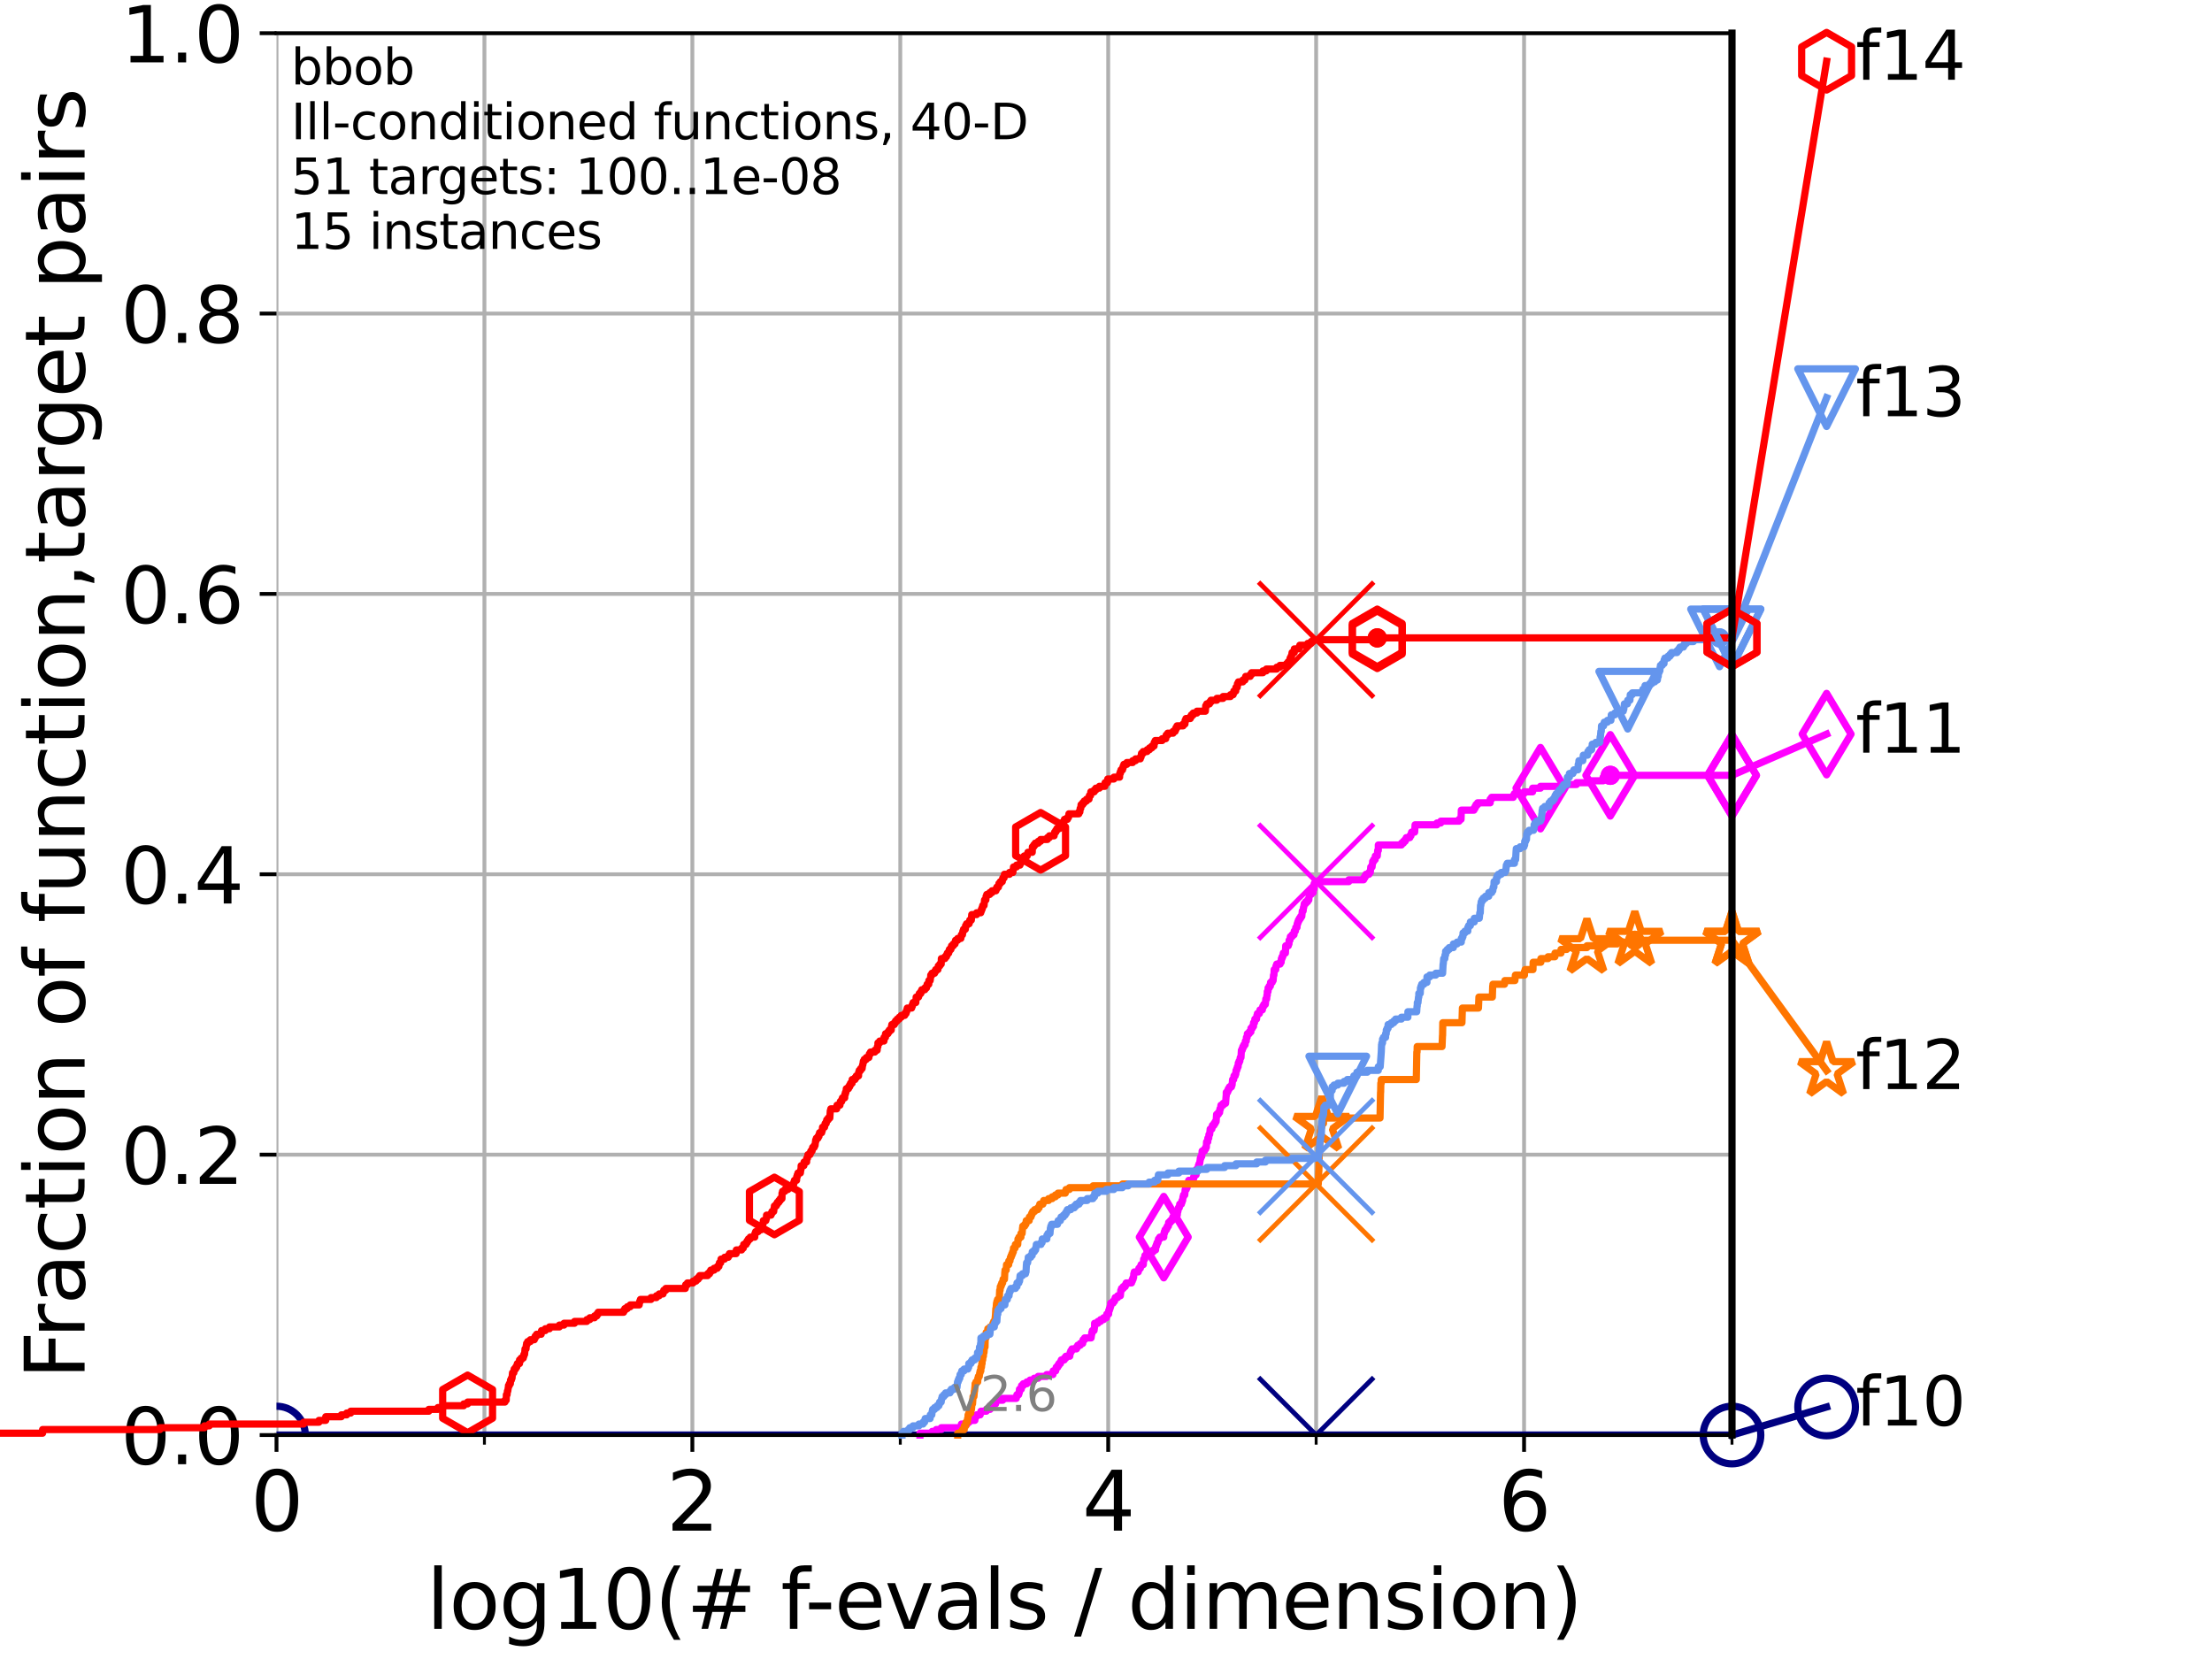 <?xml version="1.0" encoding="utf-8" standalone="no"?>
<!DOCTYPE svg PUBLIC "-//W3C//DTD SVG 1.1//EN"
  "http://www.w3.org/Graphics/SVG/1.1/DTD/svg11.dtd">
<svg xmlns:xlink="http://www.w3.org/1999/xlink" width="460.8pt" height="345.6pt" viewBox="0 0 460.8 345.6" xmlns="http://www.w3.org/2000/svg" version="1.1">
 <defs>
  <style type="text/css">*{stroke-linejoin: round; stroke-linecap: butt}</style>
 </defs>
 <g id="figure_1">
  <g id="patch_1">
   <path d="M 0 345.6 
L 460.8 345.6 
L 460.8 0 
L 0 0 
z
" style="fill: #ffffff"/>
  </g>
  <g id="axes_1">
   <g id="patch_2">
    <path d="M 57.6 298.944 
L 360.806 298.944 
L 360.806 6.912 
L 57.6 6.912 
z
" style="fill: #ffffff"/>
   </g>
   <g id="matplotlib.axis_1">
    <g id="xtick_1">
     <g id="line2d_1">
      <path d="M 57.6 298.944 
L 57.6 6.912 
" clip-path="url(#p0ded8b62d4)" style="fill: none; stroke: #b0b0b0; stroke-width: 0.8; stroke-linecap: square"/>
     </g>
     <g id="line2d_2">
      <defs>
       <path id="m9d138a6704" d="M 0 0 
L 0 3.5 
" style="stroke: #000000; stroke-width: 0.8"/>
      </defs>
      <g>
       <use xlink:href="#m9d138a6704" x="57.6" y="298.944" style="stroke: #000000; stroke-width: 0.8"/>
      </g>
     </g>
     <g id="text_1">
      <!-- 0 -->
      <g transform="translate(52.192 318.861)scale(0.17 -0.17)">
       <defs>
        <path id="DejaVuSans-30" d="M 2034 4250 
Q 1547 4250 1301 3770 
Q 1056 3291 1056 2328 
Q 1056 1369 1301 889 
Q 1547 409 2034 409 
Q 2525 409 2770 889 
Q 3016 1369 3016 2328 
Q 3016 3291 2770 3770 
Q 2525 4250 2034 4250 
z
M 2034 4750 
Q 2819 4750 3233 4129 
Q 3647 3509 3647 2328 
Q 3647 1150 3233 529 
Q 2819 -91 2034 -91 
Q 1250 -91 836 529 
Q 422 1150 422 2328 
Q 422 3509 836 4129 
Q 1250 4750 2034 4750 
z
" transform="scale(0.016)"/>
       </defs>
       <use xlink:href="#DejaVuSans-30"/>
      </g>
     </g>
    </g>
    <g id="xtick_2">
     <g id="line2d_3">
      <path d="M 144.23 298.944 
L 144.23 6.912 
" clip-path="url(#p0ded8b62d4)" style="fill: none; stroke: #b0b0b0; stroke-width: 0.8; stroke-linecap: square"/>
     </g>
     <g id="line2d_4">
      <g>
       <use xlink:href="#m9d138a6704" x="144.23" y="298.944" style="stroke: #000000; stroke-width: 0.8"/>
      </g>
     </g>
     <g id="text_2">
      <!-- 2 -->
      <g transform="translate(138.822 318.861)scale(0.17 -0.17)">
       <defs>
        <path id="DejaVuSans-32" d="M 1228 531 
L 3431 531 
L 3431 0 
L 469 0 
L 469 531 
Q 828 903 1448 1529 
Q 2069 2156 2228 2338 
Q 2531 2678 2651 2914 
Q 2772 3150 2772 3378 
Q 2772 3750 2511 3984 
Q 2250 4219 1831 4219 
Q 1534 4219 1204 4116 
Q 875 4013 500 3803 
L 500 4441 
Q 881 4594 1212 4672 
Q 1544 4750 1819 4750 
Q 2544 4750 2975 4387 
Q 3406 4025 3406 3419 
Q 3406 3131 3298 2873 
Q 3191 2616 2906 2266 
Q 2828 2175 2409 1742 
Q 1991 1309 1228 531 
z
" transform="scale(0.016)"/>
       </defs>
       <use xlink:href="#DejaVuSans-32"/>
      </g>
     </g>
    </g>
    <g id="xtick_3">
     <g id="line2d_5">
      <path d="M 230.861 298.944 
L 230.861 6.912 
" clip-path="url(#p0ded8b62d4)" style="fill: none; stroke: #b0b0b0; stroke-width: 0.8; stroke-linecap: square"/>
     </g>
     <g id="line2d_6">
      <g>
       <use xlink:href="#m9d138a6704" x="230.861" y="298.944" style="stroke: #000000; stroke-width: 0.8"/>
      </g>
     </g>
     <g id="text_3">
      <!-- 4 -->
      <g transform="translate(225.453 318.861)scale(0.17 -0.17)">
       <defs>
        <path id="DejaVuSans-34" d="M 2419 4116 
L 825 1625 
L 2419 1625 
L 2419 4116 
z
M 2253 4666 
L 3047 4666 
L 3047 1625 
L 3713 1625 
L 3713 1100 
L 3047 1100 
L 3047 0 
L 2419 0 
L 2419 1100 
L 313 1100 
L 313 1709 
L 2253 4666 
z
" transform="scale(0.016)"/>
       </defs>
       <use xlink:href="#DejaVuSans-34"/>
      </g>
     </g>
    </g>
    <g id="xtick_4">
     <g id="line2d_7">
      <path d="M 317.491 298.944 
L 317.491 6.912 
" clip-path="url(#p0ded8b62d4)" style="fill: none; stroke: #b0b0b0; stroke-width: 0.8; stroke-linecap: square"/>
     </g>
     <g id="line2d_8">
      <g>
       <use xlink:href="#m9d138a6704" x="317.491" y="298.944" style="stroke: #000000; stroke-width: 0.8"/>
      </g>
     </g>
     <g id="text_4">
      <!-- 6 -->
      <g transform="translate(312.083 318.861)scale(0.17 -0.17)">
       <defs>
        <path id="DejaVuSans-36" d="M 2113 2584 
Q 1688 2584 1439 2293 
Q 1191 2003 1191 1497 
Q 1191 994 1439 701 
Q 1688 409 2113 409 
Q 2538 409 2786 701 
Q 3034 994 3034 1497 
Q 3034 2003 2786 2293 
Q 2538 2584 2113 2584 
z
M 3366 4563 
L 3366 3988 
Q 3128 4100 2886 4159 
Q 2644 4219 2406 4219 
Q 1781 4219 1451 3797 
Q 1122 3375 1075 2522 
Q 1259 2794 1537 2939 
Q 1816 3084 2150 3084 
Q 2853 3084 3261 2657 
Q 3669 2231 3669 1497 
Q 3669 778 3244 343 
Q 2819 -91 2113 -91 
Q 1303 -91 875 529 
Q 447 1150 447 2328 
Q 447 3434 972 4092 
Q 1497 4750 2381 4750 
Q 2619 4750 2861 4703 
Q 3103 4656 3366 4563 
z
" transform="scale(0.016)"/>
       </defs>
       <use xlink:href="#DejaVuSans-36"/>
      </g>
     </g>
    </g>
    <g id="xtick_5">
     <g id="line2d_9">
      <path d="M 100.915 298.944 
L 100.915 6.912 
" clip-path="url(#p0ded8b62d4)" style="fill: none; stroke: #b0b0b0; stroke-width: 0.8; stroke-linecap: square"/>
     </g>
     <g id="line2d_10">
      <defs>
       <path id="m810d81af29" d="M 0 0 
L 0 2 
" style="stroke: #000000; stroke-width: 0.6"/>
      </defs>
      <g>
       <use xlink:href="#m810d81af29" x="100.915" y="298.944" style="stroke: #000000; stroke-width: 0.6"/>
      </g>
     </g>
    </g>
    <g id="xtick_6">
     <g id="line2d_11">
      <path d="M 187.546 298.944 
L 187.546 6.912 
" clip-path="url(#p0ded8b62d4)" style="fill: none; stroke: #b0b0b0; stroke-width: 0.8; stroke-linecap: square"/>
     </g>
     <g id="line2d_12">
      <g>
       <use xlink:href="#m810d81af29" x="187.546" y="298.944" style="stroke: #000000; stroke-width: 0.6"/>
      </g>
     </g>
    </g>
    <g id="xtick_7">
     <g id="line2d_13">
      <path d="M 274.176 298.944 
L 274.176 6.912 
" clip-path="url(#p0ded8b62d4)" style="fill: none; stroke: #b0b0b0; stroke-width: 0.8; stroke-linecap: square"/>
     </g>
     <g id="line2d_14">
      <g>
       <use xlink:href="#m810d81af29" x="274.176" y="298.944" style="stroke: #000000; stroke-width: 0.6"/>
      </g>
     </g>
    </g>
    <g id="xtick_8">
     <g id="line2d_15">
      <path d="M 360.806 298.944 
L 360.806 6.912 
" clip-path="url(#p0ded8b62d4)" style="fill: none; stroke: #b0b0b0; stroke-width: 0.8; stroke-linecap: square"/>
     </g>
     <g id="line2d_16">
      <g>
       <use xlink:href="#m810d81af29" x="360.806" y="298.944" style="stroke: #000000; stroke-width: 0.6"/>
      </g>
     </g>
    </g>
    <g id="text_5">
     <!-- log10(# f-evals / dimension) -->
     <g transform="translate(88.823 339.314)scale(0.17 -0.17)">
      <defs>
       <path id="DejaVuSans-6c" d="M 603 4863 
L 1178 4863 
L 1178 0 
L 603 0 
L 603 4863 
z
" transform="scale(0.016)"/>
       <path id="DejaVuSans-6f" d="M 1959 3097 
Q 1497 3097 1228 2736 
Q 959 2375 959 1747 
Q 959 1119 1226 758 
Q 1494 397 1959 397 
Q 2419 397 2687 759 
Q 2956 1122 2956 1747 
Q 2956 2369 2687 2733 
Q 2419 3097 1959 3097 
z
M 1959 3584 
Q 2709 3584 3137 3096 
Q 3566 2609 3566 1747 
Q 3566 888 3137 398 
Q 2709 -91 1959 -91 
Q 1206 -91 779 398 
Q 353 888 353 1747 
Q 353 2609 779 3096 
Q 1206 3584 1959 3584 
z
" transform="scale(0.016)"/>
       <path id="DejaVuSans-67" d="M 2906 1791 
Q 2906 2416 2648 2759 
Q 2391 3103 1925 3103 
Q 1463 3103 1205 2759 
Q 947 2416 947 1791 
Q 947 1169 1205 825 
Q 1463 481 1925 481 
Q 2391 481 2648 825 
Q 2906 1169 2906 1791 
z
M 3481 434 
Q 3481 -459 3084 -895 
Q 2688 -1331 1869 -1331 
Q 1566 -1331 1297 -1286 
Q 1028 -1241 775 -1147 
L 775 -588 
Q 1028 -725 1275 -790 
Q 1522 -856 1778 -856 
Q 2344 -856 2625 -561 
Q 2906 -266 2906 331 
L 2906 616 
Q 2728 306 2450 153 
Q 2172 0 1784 0 
Q 1141 0 747 490 
Q 353 981 353 1791 
Q 353 2603 747 3093 
Q 1141 3584 1784 3584 
Q 2172 3584 2450 3431 
Q 2728 3278 2906 2969 
L 2906 3500 
L 3481 3500 
L 3481 434 
z
" transform="scale(0.016)"/>
       <path id="DejaVuSans-31" d="M 794 531 
L 1825 531 
L 1825 4091 
L 703 3866 
L 703 4441 
L 1819 4666 
L 2450 4666 
L 2450 531 
L 3481 531 
L 3481 0 
L 794 0 
L 794 531 
z
" transform="scale(0.016)"/>
       <path id="DejaVuSans-28" d="M 1984 4856 
Q 1566 4138 1362 3434 
Q 1159 2731 1159 2009 
Q 1159 1288 1364 580 
Q 1569 -128 1984 -844 
L 1484 -844 
Q 1016 -109 783 600 
Q 550 1309 550 2009 
Q 550 2706 781 3412 
Q 1013 4119 1484 4856 
L 1984 4856 
z
" transform="scale(0.016)"/>
       <path id="DejaVuSans-23" d="M 3272 2816 
L 2363 2816 
L 2100 1772 
L 3016 1772 
L 3272 2816 
z
M 2803 4594 
L 2478 3297 
L 3391 3297 
L 3719 4594 
L 4219 4594 
L 3897 3297 
L 4872 3297 
L 4872 2816 
L 3775 2816 
L 3519 1772 
L 4513 1772 
L 4513 1294 
L 3397 1294 
L 3072 0 
L 2572 0 
L 2894 1294 
L 1978 1294 
L 1656 0 
L 1153 0 
L 1478 1294 
L 494 1294 
L 494 1772 
L 1594 1772 
L 1856 2816 
L 850 2816 
L 850 3297 
L 1978 3297 
L 2297 4594 
L 2803 4594 
z
" transform="scale(0.016)"/>
       <path id="DejaVuSans-20" transform="scale(0.016)"/>
       <path id="DejaVuSans-66" d="M 2375 4863 
L 2375 4384 
L 1825 4384 
Q 1516 4384 1395 4259 
Q 1275 4134 1275 3809 
L 1275 3500 
L 2222 3500 
L 2222 3053 
L 1275 3053 
L 1275 0 
L 697 0 
L 697 3053 
L 147 3053 
L 147 3500 
L 697 3500 
L 697 3744 
Q 697 4328 969 4595 
Q 1241 4863 1831 4863 
L 2375 4863 
z
" transform="scale(0.016)"/>
       <path id="DejaVuSans-2d" d="M 313 2009 
L 1997 2009 
L 1997 1497 
L 313 1497 
L 313 2009 
z
" transform="scale(0.016)"/>
       <path id="DejaVuSans-65" d="M 3597 1894 
L 3597 1613 
L 953 1613 
Q 991 1019 1311 708 
Q 1631 397 2203 397 
Q 2534 397 2845 478 
Q 3156 559 3463 722 
L 3463 178 
Q 3153 47 2828 -22 
Q 2503 -91 2169 -91 
Q 1331 -91 842 396 
Q 353 884 353 1716 
Q 353 2575 817 3079 
Q 1281 3584 2069 3584 
Q 2775 3584 3186 3129 
Q 3597 2675 3597 1894 
z
M 3022 2063 
Q 3016 2534 2758 2815 
Q 2500 3097 2075 3097 
Q 1594 3097 1305 2825 
Q 1016 2553 972 2059 
L 3022 2063 
z
" transform="scale(0.016)"/>
       <path id="DejaVuSans-76" d="M 191 3500 
L 800 3500 
L 1894 563 
L 2988 3500 
L 3597 3500 
L 2284 0 
L 1503 0 
L 191 3500 
z
" transform="scale(0.016)"/>
       <path id="DejaVuSans-61" d="M 2194 1759 
Q 1497 1759 1228 1600 
Q 959 1441 959 1056 
Q 959 750 1161 570 
Q 1363 391 1709 391 
Q 2188 391 2477 730 
Q 2766 1069 2766 1631 
L 2766 1759 
L 2194 1759 
z
M 3341 1997 
L 3341 0 
L 2766 0 
L 2766 531 
Q 2569 213 2275 61 
Q 1981 -91 1556 -91 
Q 1019 -91 701 211 
Q 384 513 384 1019 
Q 384 1609 779 1909 
Q 1175 2209 1959 2209 
L 2766 2209 
L 2766 2266 
Q 2766 2663 2505 2880 
Q 2244 3097 1772 3097 
Q 1472 3097 1187 3025 
Q 903 2953 641 2809 
L 641 3341 
Q 956 3463 1253 3523 
Q 1550 3584 1831 3584 
Q 2591 3584 2966 3190 
Q 3341 2797 3341 1997 
z
" transform="scale(0.016)"/>
       <path id="DejaVuSans-73" d="M 2834 3397 
L 2834 2853 
Q 2591 2978 2328 3040 
Q 2066 3103 1784 3103 
Q 1356 3103 1142 2972 
Q 928 2841 928 2578 
Q 928 2378 1081 2264 
Q 1234 2150 1697 2047 
L 1894 2003 
Q 2506 1872 2764 1633 
Q 3022 1394 3022 966 
Q 3022 478 2636 193 
Q 2250 -91 1575 -91 
Q 1294 -91 989 -36 
Q 684 19 347 128 
L 347 722 
Q 666 556 975 473 
Q 1284 391 1588 391 
Q 1994 391 2212 530 
Q 2431 669 2431 922 
Q 2431 1156 2273 1281 
Q 2116 1406 1581 1522 
L 1381 1569 
Q 847 1681 609 1914 
Q 372 2147 372 2553 
Q 372 3047 722 3315 
Q 1072 3584 1716 3584 
Q 2034 3584 2315 3537 
Q 2597 3491 2834 3397 
z
" transform="scale(0.016)"/>
       <path id="DejaVuSans-2f" d="M 1625 4666 
L 2156 4666 
L 531 -594 
L 0 -594 
L 1625 4666 
z
" transform="scale(0.016)"/>
       <path id="DejaVuSans-64" d="M 2906 2969 
L 2906 4863 
L 3481 4863 
L 3481 0 
L 2906 0 
L 2906 525 
Q 2725 213 2448 61 
Q 2172 -91 1784 -91 
Q 1150 -91 751 415 
Q 353 922 353 1747 
Q 353 2572 751 3078 
Q 1150 3584 1784 3584 
Q 2172 3584 2448 3432 
Q 2725 3281 2906 2969 
z
M 947 1747 
Q 947 1113 1208 752 
Q 1469 391 1925 391 
Q 2381 391 2643 752 
Q 2906 1113 2906 1747 
Q 2906 2381 2643 2742 
Q 2381 3103 1925 3103 
Q 1469 3103 1208 2742 
Q 947 2381 947 1747 
z
" transform="scale(0.016)"/>
       <path id="DejaVuSans-69" d="M 603 3500 
L 1178 3500 
L 1178 0 
L 603 0 
L 603 3500 
z
M 603 4863 
L 1178 4863 
L 1178 4134 
L 603 4134 
L 603 4863 
z
" transform="scale(0.016)"/>
       <path id="DejaVuSans-6d" d="M 3328 2828 
Q 3544 3216 3844 3400 
Q 4144 3584 4550 3584 
Q 5097 3584 5394 3201 
Q 5691 2819 5691 2113 
L 5691 0 
L 5113 0 
L 5113 2094 
Q 5113 2597 4934 2840 
Q 4756 3084 4391 3084 
Q 3944 3084 3684 2787 
Q 3425 2491 3425 1978 
L 3425 0 
L 2847 0 
L 2847 2094 
Q 2847 2600 2669 2842 
Q 2491 3084 2119 3084 
Q 1678 3084 1418 2786 
Q 1159 2488 1159 1978 
L 1159 0 
L 581 0 
L 581 3500 
L 1159 3500 
L 1159 2956 
Q 1356 3278 1631 3431 
Q 1906 3584 2284 3584 
Q 2666 3584 2933 3390 
Q 3200 3197 3328 2828 
z
" transform="scale(0.016)"/>
       <path id="DejaVuSans-6e" d="M 3513 2113 
L 3513 0 
L 2938 0 
L 2938 2094 
Q 2938 2591 2744 2837 
Q 2550 3084 2163 3084 
Q 1697 3084 1428 2787 
Q 1159 2491 1159 1978 
L 1159 0 
L 581 0 
L 581 3500 
L 1159 3500 
L 1159 2956 
Q 1366 3272 1645 3428 
Q 1925 3584 2291 3584 
Q 2894 3584 3203 3211 
Q 3513 2838 3513 2113 
z
" transform="scale(0.016)"/>
       <path id="DejaVuSans-29" d="M 513 4856 
L 1013 4856 
Q 1481 4119 1714 3412 
Q 1947 2706 1947 2009 
Q 1947 1309 1714 600 
Q 1481 -109 1013 -844 
L 513 -844 
Q 928 -128 1133 580 
Q 1338 1288 1338 2009 
Q 1338 2731 1133 3434 
Q 928 4138 513 4856 
z
" transform="scale(0.016)"/>
      </defs>
      <use xlink:href="#DejaVuSans-6c"/>
      <use xlink:href="#DejaVuSans-6f" x="27.783"/>
      <use xlink:href="#DejaVuSans-67" x="88.965"/>
      <use xlink:href="#DejaVuSans-31" x="152.441"/>
      <use xlink:href="#DejaVuSans-30" x="216.064"/>
      <use xlink:href="#DejaVuSans-28" x="279.688"/>
      <use xlink:href="#DejaVuSans-23" x="318.701"/>
      <use xlink:href="#DejaVuSans-20" x="402.49"/>
      <use xlink:href="#DejaVuSans-66" x="434.277"/>
      <use xlink:href="#DejaVuSans-2d" x="463.982"/>
      <use xlink:href="#DejaVuSans-65" x="500.066"/>
      <use xlink:href="#DejaVuSans-76" x="561.59"/>
      <use xlink:href="#DejaVuSans-61" x="620.77"/>
      <use xlink:href="#DejaVuSans-6c" x="682.049"/>
      <use xlink:href="#DejaVuSans-73" x="709.832"/>
      <use xlink:href="#DejaVuSans-20" x="761.932"/>
      <use xlink:href="#DejaVuSans-2f" x="793.719"/>
      <use xlink:href="#DejaVuSans-20" x="827.41"/>
      <use xlink:href="#DejaVuSans-64" x="859.197"/>
      <use xlink:href="#DejaVuSans-69" x="922.674"/>
      <use xlink:href="#DejaVuSans-6d" x="950.457"/>
      <use xlink:href="#DejaVuSans-65" x="1047.869"/>
      <use xlink:href="#DejaVuSans-6e" x="1109.393"/>
      <use xlink:href="#DejaVuSans-73" x="1172.771"/>
      <use xlink:href="#DejaVuSans-69" x="1224.871"/>
      <use xlink:href="#DejaVuSans-6f" x="1252.654"/>
      <use xlink:href="#DejaVuSans-6e" x="1313.836"/>
      <use xlink:href="#DejaVuSans-29" x="1377.215"/>
     </g>
    </g>
   </g>
   <g id="matplotlib.axis_2">
    <g id="ytick_1">
     <g id="line2d_17">
      <path d="M 57.6 298.944 
L 360.806 298.944 
" clip-path="url(#p0ded8b62d4)" style="fill: none; stroke: #b0b0b0; stroke-width: 0.8; stroke-linecap: square"/>
     </g>
     <g id="line2d_18">
      <defs>
       <path id="m16051f65c1" d="M 0 0 
L -3.5 0 
" style="stroke: #000000; stroke-width: 0.8"/>
      </defs>
      <g>
       <use xlink:href="#m16051f65c1" x="57.6" y="298.944" style="stroke: #000000; stroke-width: 0.8"/>
      </g>
     </g>
     <g id="text_6">
      <!-- 0.0 -->
      <g transform="translate(25.155 305.023)scale(0.16 -0.16)">
       <defs>
        <path id="DejaVuSans-2e" d="M 684 794 
L 1344 794 
L 1344 0 
L 684 0 
L 684 794 
z
" transform="scale(0.016)"/>
       </defs>
       <use xlink:href="#DejaVuSans-30"/>
       <use xlink:href="#DejaVuSans-2e" x="63.623"/>
       <use xlink:href="#DejaVuSans-30" x="95.41"/>
      </g>
     </g>
    </g>
    <g id="ytick_2">
     <g id="line2d_19">
      <path d="M 57.6 240.538 
L 360.806 240.538 
" clip-path="url(#p0ded8b62d4)" style="fill: none; stroke: #b0b0b0; stroke-width: 0.8; stroke-linecap: square"/>
     </g>
     <g id="line2d_20">
      <g>
       <use xlink:href="#m16051f65c1" x="57.6" y="240.538" style="stroke: #000000; stroke-width: 0.8"/>
      </g>
     </g>
     <g id="text_7">
      <!-- 0.2 -->
      <g transform="translate(25.155 246.616)scale(0.16 -0.16)">
       <use xlink:href="#DejaVuSans-30"/>
       <use xlink:href="#DejaVuSans-2e" x="63.623"/>
       <use xlink:href="#DejaVuSans-32" x="95.41"/>
      </g>
     </g>
    </g>
    <g id="ytick_3">
     <g id="line2d_21">
      <path d="M 57.6 182.131 
L 360.806 182.131 
" clip-path="url(#p0ded8b62d4)" style="fill: none; stroke: #b0b0b0; stroke-width: 0.8; stroke-linecap: square"/>
     </g>
     <g id="line2d_22">
      <g>
       <use xlink:href="#m16051f65c1" x="57.6" y="182.131" style="stroke: #000000; stroke-width: 0.8"/>
      </g>
     </g>
     <g id="text_8">
      <!-- 0.4 -->
      <g transform="translate(25.155 188.21)scale(0.16 -0.16)">
       <use xlink:href="#DejaVuSans-30"/>
       <use xlink:href="#DejaVuSans-2e" x="63.623"/>
       <use xlink:href="#DejaVuSans-34" x="95.41"/>
      </g>
     </g>
    </g>
    <g id="ytick_4">
     <g id="line2d_23">
      <path d="M 57.6 123.725 
L 360.806 123.725 
" clip-path="url(#p0ded8b62d4)" style="fill: none; stroke: #b0b0b0; stroke-width: 0.8; stroke-linecap: square"/>
     </g>
     <g id="line2d_24">
      <g>
       <use xlink:href="#m16051f65c1" x="57.6" y="123.725" style="stroke: #000000; stroke-width: 0.8"/>
      </g>
     </g>
     <g id="text_9">
      <!-- 0.6 -->
      <g transform="translate(25.155 129.804)scale(0.16 -0.16)">
       <use xlink:href="#DejaVuSans-30"/>
       <use xlink:href="#DejaVuSans-2e" x="63.623"/>
       <use xlink:href="#DejaVuSans-36" x="95.41"/>
      </g>
     </g>
    </g>
    <g id="ytick_5">
     <g id="line2d_25">
      <path d="M 57.6 65.318 
L 360.806 65.318 
" clip-path="url(#p0ded8b62d4)" style="fill: none; stroke: #b0b0b0; stroke-width: 0.8; stroke-linecap: square"/>
     </g>
     <g id="line2d_26">
      <g>
       <use xlink:href="#m16051f65c1" x="57.6" y="65.318" style="stroke: #000000; stroke-width: 0.8"/>
      </g>
     </g>
     <g id="text_10">
      <!-- 0.8 -->
      <g transform="translate(25.155 71.397)scale(0.16 -0.16)">
       <defs>
        <path id="DejaVuSans-38" d="M 2034 2216 
Q 1584 2216 1326 1975 
Q 1069 1734 1069 1313 
Q 1069 891 1326 650 
Q 1584 409 2034 409 
Q 2484 409 2743 651 
Q 3003 894 3003 1313 
Q 3003 1734 2745 1975 
Q 2488 2216 2034 2216 
z
M 1403 2484 
Q 997 2584 770 2862 
Q 544 3141 544 3541 
Q 544 4100 942 4425 
Q 1341 4750 2034 4750 
Q 2731 4750 3128 4425 
Q 3525 4100 3525 3541 
Q 3525 3141 3298 2862 
Q 3072 2584 2669 2484 
Q 3125 2378 3379 2068 
Q 3634 1759 3634 1313 
Q 3634 634 3220 271 
Q 2806 -91 2034 -91 
Q 1263 -91 848 271 
Q 434 634 434 1313 
Q 434 1759 690 2068 
Q 947 2378 1403 2484 
z
M 1172 3481 
Q 1172 3119 1398 2916 
Q 1625 2713 2034 2713 
Q 2441 2713 2670 2916 
Q 2900 3119 2900 3481 
Q 2900 3844 2670 4047 
Q 2441 4250 2034 4250 
Q 1625 4250 1398 4047 
Q 1172 3844 1172 3481 
z
" transform="scale(0.016)"/>
       </defs>
       <use xlink:href="#DejaVuSans-30"/>
       <use xlink:href="#DejaVuSans-2e" x="63.623"/>
       <use xlink:href="#DejaVuSans-38" x="95.41"/>
      </g>
     </g>
    </g>
    <g id="ytick_6">
     <g id="line2d_27">
      <path d="M 57.6 6.912 
L 360.806 6.912 
" clip-path="url(#p0ded8b62d4)" style="fill: none; stroke: #b0b0b0; stroke-width: 0.8; stroke-linecap: square"/>
     </g>
     <g id="line2d_28">
      <g>
       <use xlink:href="#m16051f65c1" x="57.6" y="6.912" style="stroke: #000000; stroke-width: 0.8"/>
      </g>
     </g>
     <g id="text_11">
      <!-- 1.0 -->
      <g transform="translate(25.155 12.991)scale(0.16 -0.16)">
       <use xlink:href="#DejaVuSans-31"/>
       <use xlink:href="#DejaVuSans-2e" x="63.623"/>
       <use xlink:href="#DejaVuSans-30" x="95.41"/>
      </g>
     </g>
    </g>
    <g id="text_12">
     <!-- Fraction of function,target pairs -->
     <g transform="translate(17.62 287.313)rotate(-90)scale(0.17 -0.17)">
      <defs>
       <path id="DejaVuSans-46" d="M 628 4666 
L 3309 4666 
L 3309 4134 
L 1259 4134 
L 1259 2759 
L 3109 2759 
L 3109 2228 
L 1259 2228 
L 1259 0 
L 628 0 
L 628 4666 
z
" transform="scale(0.016)"/>
       <path id="DejaVuSans-72" d="M 2631 2963 
Q 2534 3019 2420 3045 
Q 2306 3072 2169 3072 
Q 1681 3072 1420 2755 
Q 1159 2438 1159 1844 
L 1159 0 
L 581 0 
L 581 3500 
L 1159 3500 
L 1159 2956 
Q 1341 3275 1631 3429 
Q 1922 3584 2338 3584 
Q 2397 3584 2469 3576 
Q 2541 3569 2628 3553 
L 2631 2963 
z
" transform="scale(0.016)"/>
       <path id="DejaVuSans-63" d="M 3122 3366 
L 3122 2828 
Q 2878 2963 2633 3030 
Q 2388 3097 2138 3097 
Q 1578 3097 1268 2742 
Q 959 2388 959 1747 
Q 959 1106 1268 751 
Q 1578 397 2138 397 
Q 2388 397 2633 464 
Q 2878 531 3122 666 
L 3122 134 
Q 2881 22 2623 -34 
Q 2366 -91 2075 -91 
Q 1284 -91 818 406 
Q 353 903 353 1747 
Q 353 2603 823 3093 
Q 1294 3584 2113 3584 
Q 2378 3584 2631 3529 
Q 2884 3475 3122 3366 
z
" transform="scale(0.016)"/>
       <path id="DejaVuSans-74" d="M 1172 4494 
L 1172 3500 
L 2356 3500 
L 2356 3053 
L 1172 3053 
L 1172 1153 
Q 1172 725 1289 603 
Q 1406 481 1766 481 
L 2356 481 
L 2356 0 
L 1766 0 
Q 1100 0 847 248 
Q 594 497 594 1153 
L 594 3053 
L 172 3053 
L 172 3500 
L 594 3500 
L 594 4494 
L 1172 4494 
z
" transform="scale(0.016)"/>
       <path id="DejaVuSans-75" d="M 544 1381 
L 544 3500 
L 1119 3500 
L 1119 1403 
Q 1119 906 1312 657 
Q 1506 409 1894 409 
Q 2359 409 2629 706 
Q 2900 1003 2900 1516 
L 2900 3500 
L 3475 3500 
L 3475 0 
L 2900 0 
L 2900 538 
Q 2691 219 2414 64 
Q 2138 -91 1772 -91 
Q 1169 -91 856 284 
Q 544 659 544 1381 
z
M 1991 3584 
L 1991 3584 
z
" transform="scale(0.016)"/>
       <path id="DejaVuSans-2c" d="M 750 794 
L 1409 794 
L 1409 256 
L 897 -744 
L 494 -744 
L 750 256 
L 750 794 
z
" transform="scale(0.016)"/>
       <path id="DejaVuSans-70" d="M 1159 525 
L 1159 -1331 
L 581 -1331 
L 581 3500 
L 1159 3500 
L 1159 2969 
Q 1341 3281 1617 3432 
Q 1894 3584 2278 3584 
Q 2916 3584 3314 3078 
Q 3713 2572 3713 1747 
Q 3713 922 3314 415 
Q 2916 -91 2278 -91 
Q 1894 -91 1617 61 
Q 1341 213 1159 525 
z
M 3116 1747 
Q 3116 2381 2855 2742 
Q 2594 3103 2138 3103 
Q 1681 3103 1420 2742 
Q 1159 2381 1159 1747 
Q 1159 1113 1420 752 
Q 1681 391 2138 391 
Q 2594 391 2855 752 
Q 3116 1113 3116 1747 
z
" transform="scale(0.016)"/>
      </defs>
      <use xlink:href="#DejaVuSans-46"/>
      <use xlink:href="#DejaVuSans-72" x="50.27"/>
      <use xlink:href="#DejaVuSans-61" x="91.383"/>
      <use xlink:href="#DejaVuSans-63" x="152.662"/>
      <use xlink:href="#DejaVuSans-74" x="207.643"/>
      <use xlink:href="#DejaVuSans-69" x="246.852"/>
      <use xlink:href="#DejaVuSans-6f" x="274.635"/>
      <use xlink:href="#DejaVuSans-6e" x="335.816"/>
      <use xlink:href="#DejaVuSans-20" x="399.195"/>
      <use xlink:href="#DejaVuSans-6f" x="430.982"/>
      <use xlink:href="#DejaVuSans-66" x="492.164"/>
      <use xlink:href="#DejaVuSans-20" x="527.369"/>
      <use xlink:href="#DejaVuSans-66" x="559.156"/>
      <use xlink:href="#DejaVuSans-75" x="594.361"/>
      <use xlink:href="#DejaVuSans-6e" x="657.74"/>
      <use xlink:href="#DejaVuSans-63" x="721.119"/>
      <use xlink:href="#DejaVuSans-74" x="776.1"/>
      <use xlink:href="#DejaVuSans-69" x="815.309"/>
      <use xlink:href="#DejaVuSans-6f" x="843.092"/>
      <use xlink:href="#DejaVuSans-6e" x="904.273"/>
      <use xlink:href="#DejaVuSans-2c" x="967.652"/>
      <use xlink:href="#DejaVuSans-74" x="999.439"/>
      <use xlink:href="#DejaVuSans-61" x="1038.648"/>
      <use xlink:href="#DejaVuSans-72" x="1099.928"/>
      <use xlink:href="#DejaVuSans-67" x="1139.291"/>
      <use xlink:href="#DejaVuSans-65" x="1202.768"/>
      <use xlink:href="#DejaVuSans-74" x="1264.291"/>
      <use xlink:href="#DejaVuSans-20" x="1303.5"/>
      <use xlink:href="#DejaVuSans-70" x="1335.287"/>
      <use xlink:href="#DejaVuSans-61" x="1398.764"/>
      <use xlink:href="#DejaVuSans-69" x="1460.043"/>
      <use xlink:href="#DejaVuSans-72" x="1487.826"/>
      <use xlink:href="#DejaVuSans-73" x="1528.939"/>
     </g>
    </g>
   </g>
   <g id="line2d_29">
    <path d="M 57.6 298.944 
L 57.6 298.944 
L 57.6 298.944 
L 57.6 298.944 
L 360.806 298.944 
" clip-path="url(#p0ded8b62d4)" style="fill: none; stroke: #000080; stroke-width: 1.5; stroke-linecap: square"/>
   </g>
   <g id="line2d_30">
    <defs>
     <path id="m2f527b9dd3" d="M 0 6 
C 1.591 6 3.117 5.368 4.243 4.243 
C 5.368 3.117 6 1.591 6 0 
C 6 -1.591 5.368 -3.117 4.243 -4.243 
C 3.117 -5.368 1.591 -6 0 -6 
C -1.591 -6 -3.117 -5.368 -4.243 -4.243 
C -5.368 -3.117 -6 -1.591 -6 0 
C -6 1.591 -5.368 3.117 -4.243 4.243 
C -3.117 5.368 -1.591 6 0 6 
z
" style="stroke: #000080; stroke-width: 1.5"/>
    </defs>
    <g clip-path="url(#p0ded8b62d4)">
     <use xlink:href="#m2f527b9dd3" x="57.6" y="298.944" style="fill-opacity: 0; stroke: #000080; stroke-width: 1.5"/>
    </g>
   </g>
   <g id="line2d_31">
    <path clip-path="url(#p0ded8b62d4)" style="fill: none; stroke: #000080; stroke-width: 1.5; stroke-linecap: square"/>
    <g clip-path="url(#p0ded8b62d4)">
     <use xlink:href="#m2f527b9dd3" x="-1" y="590.976" style="fill-opacity: 0; stroke: #000080; stroke-width: 1.5"/>
     <use xlink:href="#m2f527b9dd3" x="360.806" y="590.976" style="fill-opacity: 0; stroke: #000080; stroke-width: 1.5"/>
    </g>
   </g>
   <g id="line2d_32">
    <path d="M 274.176 298.944 
" clip-path="url(#p0ded8b62d4)" style="fill: none; stroke: #000080; stroke-width: 1.5; stroke-linecap: square"/>
    <defs>
     <path id="mcce0716423" d="M -12 12 
L 12 -12 
M -12 -12 
L 12 12 
" style="stroke: #000080"/>
    </defs>
    <g clip-path="url(#p0ded8b62d4)">
     <use xlink:href="#mcce0716423" x="274.176" y="298.944" style="fill: #000080; stroke: #000080"/>
    </g>
   </g>
   <g id="line2d_33">
    <defs>
     <path id="mca9dcf7cb4" d="M 0 1.5 
C 0.398 1.5 0.779 1.342 1.061 1.061 
C 1.342 0.779 1.5 0.398 1.5 0 
C 1.5 -0.398 1.342 -0.779 1.061 -1.061 
C 0.779 -1.342 0.398 -1.5 0 -1.5 
C -0.398 -1.5 -0.779 -1.342 -1.061 -1.061 
C -1.342 -0.779 -1.5 -0.398 -1.5 0 
C -1.5 0.398 -1.342 0.779 -1.061 1.061 
C -0.779 1.342 -0.398 1.5 0 1.5 
z
" style="stroke: #ff00ff"/>
    </defs>
    <g>
     <use xlink:href="#mca9dcf7cb4" x="335.459" y="161.517" style="fill: #ff00ff; stroke: #ff00ff"/>
     <use xlink:href="#mca9dcf7cb4" x="335.459" y="161.517" style="fill: #ff00ff; stroke: #ff00ff"/>
    </g>
   </g>
   <g id="line2d_34">
    <path d="M 191.641 298.944 
L 191.641 298.562 
L 194.192 298.562 
L 194.192 298.181 
L 195.045 298.181 
L 195.045 297.799 
L 196.09 297.799 
L 196.09 297.417 
L 200.216 297.417 
L 200.279 296.654 
L 201.463 296.654 
L 201.463 296.272 
L 201.888 296.272 
L 201.888 295.89 
L 203.081 295.89 
L 203.144 295.127 
L 203.389 295.127 
L 203.389 294.745 
L 204.185 294.745 
L 204.185 294.363 
L 204.354 294.363 
L 204.354 293.981 
L 205.465 293.981 
L 205.465 293.6 
L 206.245 293.6 
L 206.26 292.836 
L 206.816 292.836 
L 206.816 292.454 
L 207.405 292.454 
L 207.405 292.073 
L 207.534 292.073 
L 207.534 291.691 
L 208.888 291.691 
L 208.888 291.309 
L 211.707 291.309 
L 211.707 290.927 
L 211.837 290.927 
L 211.837 290.546 
L 212.206 290.546 
L 212.206 290.164 
L 212.333 290.164 
L 212.369 289.4 
L 212.745 289.4 
L 212.812 288.637 
L 213.173 288.637 
L 213.173 288.255 
L 213.907 288.255 
L 213.907 287.874 
L 214.58 287.874 
L 214.58 287.492 
L 215.438 287.492 
L 215.438 287.11 
L 216.263 287.11 
L 216.263 286.728 
L 218.044 286.728 
L 218.044 286.347 
L 219.348 286.347 
L 219.393 285.583 
L 219.921 285.583 
L 220.023 284.82 
L 220.347 284.82 
L 220.347 284.438 
L 220.588 284.438 
L 220.588 284.056 
L 220.903 284.056 
L 220.903 283.674 
L 221.087 283.674 
L 221.087 283.293 
L 221.712 283.293 
L 221.712 282.911 
L 222.037 282.911 
L 222.037 282.529 
L 222.857 282.529 
L 222.931 281.766 
L 223.071 281.766 
L 223.071 281.384 
L 223.313 281.384 
L 223.313 281.002 
L 224.247 281.002 
L 224.247 280.62 
L 224.511 280.62 
L 224.511 280.239 
L 225.042 280.239 
L 225.042 279.857 
L 225.549 279.857 
L 225.623 279.093 
L 225.942 279.093 
L 225.942 278.712 
L 227.294 278.712 
L 227.401 277.948 
L 227.435 277.948 
L 227.435 277.566 
L 227.548 277.566 
L 227.548 277.185 
L 227.909 277.185 
L 228.015 276.421 
L 228.02 276.421 
L 228.023 275.658 
L 228.722 275.658 
L 228.722 275.276 
L 229.274 275.276 
L 229.274 274.894 
L 229.906 274.894 
L 229.906 274.513 
L 230.476 274.513 
L 230.561 273.749 
L 230.948 273.749 
L 230.974 272.986 
L 231.109 272.986 
L 231.109 272.604 
L 231.244 272.604 
L 231.244 272.222 
L 231.364 272.222 
L 231.376 271.459 
L 231.885 271.459 
L 231.885 271.077 
L 232.173 271.077 
L 232.173 270.695 
L 232.31 270.695 
L 232.31 270.313 
L 232.827 270.313 
L 232.827 269.932 
L 233.393 269.932 
L 233.493 268.786 
L 233.627 268.786 
L 233.627 268.405 
L 233.992 268.405 
L 233.992 268.023 
L 234.398 268.023 
L 234.398 267.641 
L 234.603 267.641 
L 234.603 267.259 
L 235.716 267.259 
L 235.716 266.878 
L 235.882 266.878 
L 235.882 266.496 
L 236.041 266.496 
L 236.041 266.114 
L 236.153 266.114 
L 236.182 265.351 
L 236.291 265.351 
L 236.291 264.969 
L 237.119 264.969 
L 237.119 264.587 
L 237.247 264.587 
L 237.247 264.206 
L 237.556 264.206 
L 237.556 263.824 
L 237.71 263.824 
L 237.71 263.442 
L 238.17 263.442 
L 238.243 262.297 
L 238.468 262.297 
L 238.511 261.533 
L 238.831 261.533 
L 238.936 260.77 
L 240.226 260.77 
L 240.226 260.388 
L 240.729 260.388 
L 240.753 259.625 
L 240.906 259.625 
L 240.906 259.243 
L 241.037 259.243 
L 241.037 258.861 
L 241.227 258.861 
L 241.328 258.098 
L 241.604 258.098 
L 241.604 257.716 
L 242.431 257.716 
L 242.46 256.952 
L 242.56 256.952 
L 242.56 256.571 
L 242.7 256.571 
L 242.7 256.189 
L 242.973 256.189 
L 242.973 255.807 
L 243.167 255.807 
L 243.167 255.426 
L 243.407 255.426 
L 243.443 254.662 
L 243.814 254.662 
L 243.814 254.28 
L 244.176 254.28 
L 244.176 253.899 
L 244.316 253.899 
L 244.316 253.517 
L 244.553 253.517 
L 244.553 253.135 
L 245.242 253.135 
L 245.31 252.372 
L 245.378 252.372 
L 245.465 251.608 
L 245.664 251.608 
L 245.752 250.845 
L 246.104 250.845 
L 246.104 250.463 
L 246.236 250.463 
L 246.236 250.081 
L 246.367 250.081 
L 246.44 249.318 
L 246.543 249.318 
L 246.543 248.936 
L 246.804 248.936 
L 246.891 247.791 
L 247.118 247.791 
L 247.118 247.409 
L 247.297 247.409 
L 247.325 246.645 
L 247.466 246.645 
L 247.466 246.264 
L 247.64 246.264 
L 247.64 245.882 
L 248.536 245.882 
L 248.536 245.5 
L 248.664 245.5 
L 248.664 245.118 
L 248.803 245.118 
L 248.803 244.737 
L 249.172 244.737 
L 249.239 243.592 
L 249.622 243.592 
L 249.64 242.828 
L 249.773 242.828 
L 249.773 242.446 
L 249.907 242.446 
L 250 241.683 
L 250.035 241.683 
L 250.035 241.301 
L 250.155 241.301 
L 250.155 240.919 
L 250.345 240.919 
L 250.43 239.774 
L 250.906 239.774 
L 250.906 239.392 
L 251.151 239.392 
L 251.151 239.011 
L 251.301 239.011 
L 251.348 237.865 
L 251.603 237.865 
L 251.615 237.102 
L 251.799 237.102 
L 251.844 236.338 
L 251.993 236.338 
L 252.102 235.193 
L 252.453 235.193 
L 252.453 234.811 
L 252.569 234.811 
L 252.569 234.43 
L 252.889 234.43 
L 252.889 234.048 
L 253.132 234.048 
L 253.132 233.666 
L 253.337 233.666 
L 253.439 232.139 
L 253.804 232.139 
L 253.804 231.758 
L 254.063 231.758 
L 254.135 230.994 
L 254.248 230.994 
L 254.347 230.231 
L 254.805 230.231 
L 254.805 229.849 
L 255.312 229.849 
L 255.422 228.322 
L 255.451 228.322 
L 255.451 227.558 
L 255.731 227.558 
L 255.731 227.177 
L 255.889 227.177 
L 255.889 226.795 
L 256.123 226.795 
L 256.123 226.413 
L 256.536 226.413 
L 256.536 226.031 
L 256.665 226.031 
L 256.772 224.886 
L 256.993 224.886 
L 257.062 224.123 
L 257.317 224.123 
L 257.317 223.741 
L 257.443 223.741 
L 257.489 222.978 
L 257.641 222.978 
L 257.641 222.596 
L 257.77 222.596 
L 257.77 222.214 
L 257.926 222.214 
L 257.954 221.451 
L 258.108 221.451 
L 258.108 221.069 
L 258.274 221.069 
L 258.363 220.305 
L 258.518 220.305 
L 258.606 218.778 
L 258.779 218.778 
L 258.779 218.397 
L 258.921 218.397 
L 258.921 218.015 
L 259.119 218.015 
L 259.119 217.633 
L 259.385 217.633 
L 259.431 216.87 
L 259.626 216.87 
L 259.647 216.106 
L 259.806 216.106 
L 259.852 215.343 
L 260.242 215.343 
L 260.242 214.961 
L 260.581 214.961 
L 260.592 214.197 
L 260.891 214.197 
L 260.891 213.816 
L 261.129 213.816 
L 261.131 213.052 
L 261.338 213.052 
L 261.409 212.289 
L 261.76 212.289 
L 261.839 211.525 
L 261.941 211.525 
L 261.941 211.144 
L 262.351 211.144 
L 262.351 210.762 
L 262.479 210.762 
L 262.479 210.38 
L 262.973 210.38 
L 263.062 209.617 
L 263.276 209.617 
L 263.276 209.235 
L 263.593 209.235 
L 263.695 208.09 
L 263.867 208.09 
L 263.921 207.326 
L 263.992 207.326 
L 263.996 206.563 
L 264.152 206.563 
L 264.167 205.799 
L 264.398 205.799 
L 264.398 205.417 
L 264.643 205.417 
L 264.676 204.654 
L 265.021 204.654 
L 265.021 204.272 
L 265.216 204.272 
L 265.295 203.127 
L 265.385 203.127 
L 265.436 201.982 
L 265.761 201.982 
L 265.813 201.218 
L 265.959 201.218 
L 265.959 200.837 
L 266.667 200.837 
L 266.667 200.455 
L 266.889 200.455 
L 266.928 199.691 
L 267.07 199.691 
L 267.07 199.31 
L 267.231 199.31 
L 267.332 198.546 
L 267.776 198.546 
L 267.837 197.019 
L 268.378 197.019 
L 268.378 196.637 
L 268.518 196.637 
L 268.546 195.874 
L 268.717 195.874 
L 268.807 195.11 
L 269.173 195.11 
L 269.173 194.729 
L 269.565 194.729 
L 269.614 193.965 
L 269.851 193.965 
L 269.931 193.202 
L 270.186 193.202 
L 270.226 192.438 
L 270.344 192.438 
L 270.344 192.056 
L 270.484 192.056 
L 270.484 191.675 
L 270.696 191.675 
L 270.696 191.293 
L 270.948 191.293 
L 270.948 190.911 
L 271.189 190.911 
L 271.29 189.766 
L 271.466 189.766 
L 271.541 189.003 
L 271.595 189.003 
L 271.697 188.239 
L 272.003 188.239 
L 272.003 187.857 
L 272.392 187.857 
L 272.392 187.476 
L 272.65 187.476 
L 272.729 186.33 
L 273.131 186.33 
L 273.131 185.949 
L 273.555 185.949 
L 273.56 185.185 
L 273.734 185.185 
L 273.771 184.04 
L 274.004 184.04 
L 274.004 183.658 
L 280.978 183.658 
L 280.978 183.276 
L 284.061 183.276 
L 284.061 182.895 
L 284.303 182.895 
L 284.303 182.513 
L 284.539 182.513 
L 284.539 182.131 
L 285.177 182.131 
L 285.177 181.749 
L 285.46 181.749 
L 285.556 180.604 
L 285.824 180.604 
L 285.909 179.841 
L 285.944 179.841 
L 285.944 179.459 
L 286.16 179.459 
L 286.16 179.077 
L 286.468 179.077 
L 286.506 178.314 
L 286.91 178.314 
L 286.996 177.169 
L 287.13 177.169 
L 287.13 176.023 
L 291.953 176.023 
L 291.953 175.642 
L 292.354 175.642 
L 292.354 175.26 
L 292.723 175.26 
L 292.723 174.878 
L 292.952 174.878 
L 292.952 174.496 
L 293.691 174.496 
L 293.691 174.115 
L 293.926 174.115 
L 293.926 173.733 
L 294.052 173.733 
L 294.052 173.351 
L 294.699 173.351 
L 294.786 171.824 
L 299.342 171.824 
L 299.342 171.442 
L 300.145 171.442 
L 300.145 171.061 
L 303.963 171.061 
L 303.963 170.679 
L 304.364 170.679 
L 304.418 168.77 
L 307.049 168.77 
L 307.049 168.389 
L 307.278 168.389 
L 307.278 168.007 
L 307.475 168.007 
L 307.475 167.625 
L 307.81 167.625 
L 307.81 167.243 
L 310.434 167.243 
L 310.434 166.48 
L 310.72 166.48 
L 310.72 166.098 
L 315.239 166.098 
L 315.239 165.716 
L 315.462 165.716 
L 315.462 165.335 
L 317.474 165.335 
L 317.474 164.953 
L 319.269 164.953 
L 319.269 164.189 
L 320.907 164.189 
L 320.907 163.808 
L 326.181 163.808 
L 326.181 163.426 
L 328.414 163.426 
L 328.414 163.044 
L 331.44 163.044 
L 331.44 162.662 
L 333.953 162.662 
L 333.953 161.899 
L 335.459 161.899 
L 335.459 161.517 
L 360.806 161.517 
L 360.806 161.517 
" style="fill: none; stroke: #ff00ff; stroke-width: 1.5; stroke-linecap: square"/>
   </g>
   <g id="line2d_35">
    <defs>
     <path id="md690f1a905" d="M 0 8.485 
L 5.091 0 
L 0 -8.485 
L -5.091 0 
z
" style="stroke: #ff00ff; stroke-width: 1.5; stroke-linejoin: miter"/>
    </defs>
    <g>
     <use xlink:href="#md690f1a905" x="242.431" y="257.716" style="fill-opacity: 0; stroke: #ff00ff; stroke-width: 1.5; stroke-linejoin: miter"/>
     <use xlink:href="#md690f1a905" x="320.907" y="164.189" style="fill-opacity: 0; stroke: #ff00ff; stroke-width: 1.5; stroke-linejoin: miter"/>
     <use xlink:href="#md690f1a905" x="335.459" y="161.517" style="fill-opacity: 0; stroke: #ff00ff; stroke-width: 1.5; stroke-linejoin: miter"/>
     <use xlink:href="#md690f1a905" x="360.806" y="161.517" style="fill-opacity: 0; stroke: #ff00ff; stroke-width: 1.5; stroke-linejoin: miter"/>
    </g>
   </g>
   <g id="line2d_36">
    <path style="fill: none; stroke: #ff00ff; stroke-width: 1.5; stroke-linecap: square"/>
    <g/>
   </g>
   <g id="line2d_37">
    <path d="M 274.176 183.658 
" clip-path="url(#p0ded8b62d4)" style="fill: none; stroke: #ff00ff; stroke-width: 1.5; stroke-linecap: square"/>
    <defs>
     <path id="m5fa6e5a58d" d="M -12 12 
L 12 -12 
M -12 -12 
L 12 12 
" style="stroke: #ff00ff"/>
    </defs>
    <g clip-path="url(#p0ded8b62d4)">
     <use xlink:href="#m5fa6e5a58d" x="274.176" y="183.658" style="fill: #ff00ff; stroke: #ff00ff"/>
    </g>
   </g>
   <g id="line2d_38">
    <defs>
     <path id="m469faaada3" d="M 0 1.5 
C 0.398 1.5 0.779 1.342 1.061 1.061 
C 1.342 0.779 1.5 0.398 1.5 0 
C 1.5 -0.398 1.342 -0.779 1.061 -1.061 
C 0.779 -1.342 0.398 -1.5 0 -1.5 
C -0.398 -1.5 -0.779 -1.342 -1.061 -1.061 
C -1.342 -0.779 -1.5 -0.398 -1.5 0 
C -1.5 0.398 -1.342 0.779 -1.061 1.061 
C -0.779 1.342 -0.398 1.5 0 1.5 
z
" style="stroke: #ff7500"/>
    </defs>
    <g>
     <use xlink:href="#m469faaada3" x="340.559" y="195.874" style="fill: #ff7500; stroke: #ff7500"/>
     <use xlink:href="#m469faaada3" x="340.559" y="195.874" style="fill: #ff7500; stroke: #ff7500"/>
    </g>
   </g>
   <g id="line2d_39">
    <path d="M 199.507 298.944 
L 199.507 298.562 
L 200.274 298.562 
L 200.274 298.181 
L 200.513 298.181 
L 200.513 297.799 
L 200.872 297.799 
L 200.892 297.035 
L 201.19 297.035 
L 201.23 296.272 
L 201.495 296.272 
L 201.562 295.508 
L 201.645 295.508 
L 201.67 294.745 
L 201.817 294.745 
L 201.817 294.363 
L 202.23 294.363 
L 202.249 293.6 
L 202.379 293.6 
L 202.473 292.454 
L 202.595 292.454 
L 202.704 290.927 
L 202.886 290.927 
L 202.985 289.782 
L 203.019 289.782 
L 203.119 288.637 
L 203.134 288.637 
L 203.134 288.255 
L 203.315 288.255 
L 203.315 287.874 
L 203.676 287.874 
L 203.7 287.11 
L 203.809 287.11 
L 203.809 286.728 
L 204.003 286.728 
L 204.088 285.965 
L 204.171 285.965 
L 204.171 285.583 
L 204.325 285.583 
L 204.34 284.82 
L 204.458 284.82 
L 204.527 284.056 
L 204.585 284.056 
L 204.599 283.293 
L 204.709 283.293 
L 204.775 282.529 
L 204.862 282.529 
L 204.889 281.766 
L 204.988 281.766 
L 205.07 280.62 
L 205.199 280.62 
L 205.239 278.712 
L 205.404 278.712 
L 205.438 277.566 
L 205.746 277.566 
L 205.784 276.803 
L 206.251 276.803 
L 206.251 276.421 
L 206.785 276.421 
L 206.851 275.658 
L 207.008 275.658 
L 207.008 275.276 
L 207.242 275.276 
L 207.353 274.131 
L 207.365 274.131 
L 207.45 272.604 
L 207.501 272.604 
L 207.592 271.459 
L 207.676 271.459 
L 207.676 271.077 
L 207.815 271.077 
L 207.815 270.695 
L 208.16 270.695 
L 208.25 268.786 
L 208.337 268.786 
L 208.377 268.023 
L 208.54 268.023 
L 208.54 267.641 
L 208.683 267.641 
L 208.683 267.259 
L 208.868 267.259 
L 208.958 266.496 
L 209.25 266.496 
L 209.327 264.969 
L 209.365 264.969 
L 209.365 264.587 
L 209.608 264.587 
L 209.682 263.442 
L 210.133 263.442 
L 210.151 262.679 
L 210.393 262.679 
L 210.485 261.915 
L 210.644 261.915 
L 210.644 261.533 
L 210.795 261.533 
L 210.795 261.152 
L 210.95 261.152 
L 210.95 260.77 
L 211.101 260.77 
L 211.124 260.006 
L 211.451 260.006 
L 211.523 259.243 
L 212.014 259.243 
L 212.067 258.098 
L 212.271 258.098 
L 212.271 257.716 
L 212.677 257.716 
L 212.677 256.952 
L 212.926 256.952 
L 213.011 255.807 
L 213.057 255.807 
L 213.057 255.426 
L 213.463 255.426 
L 213.463 255.044 
L 213.718 255.044 
L 213.787 254.28 
L 214.397 254.28 
L 214.439 253.517 
L 214.774 253.517 
L 214.774 253.135 
L 214.925 253.135 
L 214.925 252.753 
L 215.121 252.753 
L 215.121 252.372 
L 215.529 252.372 
L 215.529 251.99 
L 216.184 251.99 
L 216.184 251.608 
L 216.477 251.608 
L 216.477 251.226 
L 216.599 251.226 
L 216.599 250.845 
L 217.249 250.845 
L 217.249 250.463 
L 217.426 250.463 
L 217.426 250.081 
L 218.438 250.081 
L 218.438 249.699 
L 219.194 249.699 
L 219.194 249.318 
L 219.846 249.318 
L 219.846 248.936 
L 220.396 248.936 
L 220.396 248.554 
L 221.924 248.554 
L 221.924 248.172 
L 222.067 248.172 
L 222.067 247.791 
L 222.776 247.791 
L 222.776 247.409 
L 227.716 247.409 
L 227.716 247.027 
L 233.841 247.027 
L 233.841 246.645 
L 274.624 246.645 
L 274.721 243.973 
L 274.742 243.973 
L 274.835 239.392 
L 274.878 239.392 
L 274.974 237.484 
L 275.019 237.484 
L 275.075 235.575 
L 275.161 235.575 
L 275.225 234.811 
L 275.319 234.811 
L 275.362 234.048 
L 275.704 234.048 
L 275.704 232.903 
L 287.483 232.903 
L 287.591 227.558 
L 287.611 227.558 
L 287.651 225.65 
L 287.732 225.65 
L 287.747 224.886 
L 295.041 224.886 
L 295.147 219.16 
L 295.199 219.16 
L 295.229 218.015 
L 300.403 218.015 
L 300.496 215.724 
L 300.514 215.724 
L 300.558 213.052 
L 304.549 213.052 
L 304.645 209.998 
L 307.988 209.998 
L 308.085 207.708 
L 310.88 207.708 
L 310.956 205.417 
L 311.008 205.417 
L 311.008 205.036 
L 313.415 205.036 
L 313.491 204.272 
L 315.581 204.272 
L 315.685 203.127 
L 317.577 203.127 
L 317.582 202.363 
L 317.71 202.363 
L 317.71 201.982 
L 319.347 201.982 
L 319.382 200.455 
L 320.986 200.455 
L 320.993 199.691 
L 322.482 199.691 
L 322.482 199.31 
L 323.904 199.31 
L 323.934 198.546 
L 325.183 198.546 
L 325.19 197.783 
L 326.37 197.783 
L 326.37 197.401 
L 330.584 197.401 
L 330.584 197.019 
L 333.194 197.019 
L 333.194 196.637 
L 336.904 196.637 
L 336.904 196.256 
L 340.559 196.256 
L 340.559 195.874 
L 360.806 195.874 
L 360.806 195.874 
" style="fill: none; stroke: #ff7500; stroke-width: 1.5; stroke-linecap: square"/>
   </g>
   <g id="line2d_40">
    <defs>
     <path id="m209a95adb2" d="M 0 -6 
L -1.347 -1.854 
L -5.706 -1.854 
L -2.18 0.708 
L -3.527 4.854 
L -0 2.292 
L 3.527 4.854 
L 2.18 0.708 
L 5.706 -1.854 
L 1.347 -1.854 
z
" style="stroke: #ff7500; stroke-width: 1.5; stroke-linejoin: bevel"/>
    </defs>
    <g>
     <use xlink:href="#m209a95adb2" x="275.362" y="234.43" style="fill-opacity: 0; stroke: #ff7500; stroke-width: 1.5; stroke-linejoin: bevel"/>
     <use xlink:href="#m209a95adb2" x="330.584" y="197.401" style="fill-opacity: 0; stroke: #ff7500; stroke-width: 1.5; stroke-linejoin: bevel"/>
     <use xlink:href="#m209a95adb2" x="340.559" y="195.874" style="fill-opacity: 0; stroke: #ff7500; stroke-width: 1.5; stroke-linejoin: bevel"/>
     <use xlink:href="#m209a95adb2" x="360.806" y="195.874" style="fill-opacity: 0; stroke: #ff7500; stroke-width: 1.5; stroke-linejoin: bevel"/>
    </g>
   </g>
   <g id="line2d_41">
    <path style="fill: none; stroke: #ff7500; stroke-width: 1.5; stroke-linecap: square"/>
    <g/>
   </g>
   <g id="line2d_42">
    <path d="M 274.176 246.645 
" clip-path="url(#p0ded8b62d4)" style="fill: none; stroke: #ff7500; stroke-width: 1.5; stroke-linecap: square"/>
    <defs>
     <path id="m528d547b65" d="M -12 12 
L 12 -12 
M -12 -12 
L 12 12 
" style="stroke: #ff7500"/>
    </defs>
    <g clip-path="url(#p0ded8b62d4)">
     <use xlink:href="#m528d547b65" x="274.176" y="246.645" style="fill: #ff7500; stroke: #ff7500"/>
    </g>
   </g>
   <g id="line2d_43">
    <defs>
     <path id="mb74f330076" d="M 0 1.5 
C 0.398 1.5 0.779 1.342 1.061 1.061 
C 1.342 0.779 1.5 0.398 1.5 0 
C 1.5 -0.398 1.342 -0.779 1.061 -1.061 
C 0.779 -1.342 0.398 -1.5 0 -1.5 
C -0.398 -1.5 -0.779 -1.342 -1.061 -1.061 
C -1.342 -0.779 -1.5 -0.398 -1.5 0 
C -1.5 0.398 -1.342 0.779 -1.061 1.061 
C -0.779 1.342 -0.398 1.5 0 1.5 
z
" style="stroke: #6495ed"/>
    </defs>
    <g>
     <use xlink:href="#mb74f330076" x="358.214" y="132.887" style="fill: #6495ed; stroke: #6495ed"/>
     <use xlink:href="#mb74f330076" x="358.214" y="132.887" style="fill: #6495ed; stroke: #6495ed"/>
    </g>
   </g>
   <g id="line2d_44">
    <path d="M 187.9 298.944 
L 187.9 298.562 
L 188.231 298.562 
L 188.231 298.181 
L 189.2 298.181 
L 189.2 297.799 
L 189.518 297.799 
L 189.518 297.417 
L 190.191 297.417 
L 190.191 297.035 
L 191.429 297.035 
L 191.429 296.654 
L 192.275 296.654 
L 192.275 296.272 
L 192.608 296.272 
L 192.608 295.89 
L 192.73 295.89 
L 192.73 295.508 
L 193.758 295.508 
L 193.794 294.745 
L 194.111 294.745 
L 194.194 293.981 
L 194.278 293.981 
L 194.278 293.6 
L 194.692 293.6 
L 194.692 293.218 
L 195.204 293.218 
L 195.204 292.836 
L 195.589 292.836 
L 195.589 292.454 
L 195.741 292.454 
L 195.741 292.073 
L 196.065 292.073 
L 196.152 291.309 
L 196.261 291.309 
L 196.261 290.927 
L 196.623 290.927 
L 196.623 290.546 
L 196.98 290.546 
L 196.98 290.164 
L 197.89 290.164 
L 197.89 289.782 
L 198.162 289.782 
L 198.162 289.4 
L 198.814 289.4 
L 198.814 289.019 
L 199.362 289.019 
L 199.469 287.874 
L 199.602 287.874 
L 199.602 287.492 
L 199.762 287.492 
L 199.762 287.11 
L 199.944 287.11 
L 200.002 286.347 
L 200.245 286.347 
L 200.245 285.965 
L 200.36 285.965 
L 200.36 285.583 
L 200.832 285.583 
L 200.832 285.201 
L 201.63 285.201 
L 201.63 284.82 
L 201.798 284.82 
L 201.816 284.056 
L 202.252 284.056 
L 202.252 283.674 
L 202.491 283.674 
L 202.491 283.293 
L 203.059 283.293 
L 203.059 282.911 
L 203.526 282.911 
L 203.617 282.147 
L 203.638 282.147 
L 203.638 281.766 
L 204.005 281.766 
L 204.047 280.62 
L 204.21 280.62 
L 204.276 279.857 
L 204.332 279.857 
L 204.345 278.712 
L 204.865 278.712 
L 204.865 278.33 
L 205.559 278.33 
L 205.559 277.948 
L 206.216 277.948 
L 206.327 276.803 
L 206.436 276.803 
L 206.436 276.421 
L 207.129 276.421 
L 207.18 275.658 
L 207.372 275.658 
L 207.372 275.276 
L 207.665 275.276 
L 207.753 273.749 
L 207.868 273.749 
L 207.869 272.986 
L 208.122 272.986 
L 208.122 272.604 
L 208.536 272.604 
L 208.612 271.84 
L 209.334 271.84 
L 209.428 270.695 
L 209.841 270.695 
L 209.902 269.932 
L 210.203 269.932 
L 210.267 269.168 
L 210.393 269.168 
L 210.393 268.786 
L 210.583 268.786 
L 210.583 268.405 
L 211.535 268.405 
L 211.535 268.023 
L 211.846 268.023 
L 211.859 267.259 
L 212.243 267.259 
L 212.243 266.878 
L 212.398 266.878 
L 212.501 265.733 
L 212.996 265.733 
L 212.996 265.351 
L 213.627 265.351 
L 213.627 264.969 
L 213.741 264.969 
L 213.82 263.442 
L 213.854 263.442 
L 213.854 263.06 
L 214.069 263.06 
L 214.178 262.297 
L 214.202 262.297 
L 214.202 261.915 
L 214.714 261.915 
L 214.714 261.533 
L 215.02 261.533 
L 215.04 260.77 
L 215.47 260.77 
L 215.47 260.388 
L 215.737 260.388 
L 215.833 259.625 
L 215.884 259.625 
L 215.884 259.243 
L 216.856 259.243 
L 216.856 258.861 
L 217.088 258.861 
L 217.12 258.098 
L 218.076 258.098 
L 218.086 257.334 
L 218.304 257.334 
L 218.304 256.952 
L 218.732 256.952 
L 218.818 255.807 
L 218.904 255.807 
L 218.904 255.426 
L 219.067 255.426 
L 219.067 255.044 
L 220.295 255.044 
L 220.295 254.662 
L 220.429 254.662 
L 220.429 254.28 
L 220.897 254.28 
L 220.897 253.899 
L 221.041 253.899 
L 221.041 253.517 
L 221.535 253.517 
L 221.535 253.135 
L 221.891 253.135 
L 221.891 252.753 
L 222.138 252.753 
L 222.138 252.372 
L 222.349 252.372 
L 222.349 251.99 
L 223.066 251.99 
L 223.066 251.608 
L 223.803 251.608 
L 223.803 251.226 
L 224.172 251.226 
L 224.172 250.845 
L 224.785 250.845 
L 224.785 250.463 
L 225.086 250.463 
L 225.086 250.081 
L 226.476 250.081 
L 226.476 249.699 
L 227.679 249.699 
L 227.679 249.318 
L 227.998 249.318 
L 228.058 248.554 
L 228.696 248.554 
L 228.696 248.172 
L 230.441 248.172 
L 230.441 247.791 
L 232.028 247.791 
L 232.028 247.409 
L 233.807 247.409 
L 233.807 247.027 
L 235.032 247.027 
L 235.032 246.645 
L 239.371 246.645 
L 239.371 246.264 
L 240.514 246.264 
L 240.514 245.882 
L 241.177 245.882 
L 241.253 245.118 
L 241.311 245.118 
L 241.311 244.737 
L 243.3 244.737 
L 243.3 244.355 
L 245.58 244.355 
L 245.58 243.973 
L 249.574 243.973 
L 249.574 243.592 
L 251.402 243.592 
L 251.402 243.21 
L 255.105 243.21 
L 255.105 242.828 
L 257.468 242.828 
L 257.468 242.446 
L 261.791 242.446 
L 261.791 242.065 
L 263.614 242.065 
L 263.614 241.683 
L 269.062 241.683 
L 269.062 241.301 
L 273.986 241.301 
L 273.986 240.919 
L 274.717 240.919 
L 274.799 239.774 
L 274.849 239.774 
L 274.931 238.247 
L 274.97 238.247 
L 275 237.484 
L 275.106 237.484 
L 275.142 236.338 
L 275.26 236.338 
L 275.336 233.666 
L 275.38 233.666 
L 275.45 232.521 
L 275.61 232.521 
L 275.61 232.139 
L 275.726 232.139 
L 275.782 230.612 
L 276.078 230.612 
L 276.078 230.231 
L 276.923 230.231 
L 276.923 229.849 
L 277.082 229.849 
L 277.19 227.177 
L 277.507 227.177 
L 277.507 226.413 
L 277.896 226.413 
L 277.896 226.031 
L 278.678 226.031 
L 278.678 225.65 
L 280 225.65 
L 280 225.268 
L 280.658 225.268 
L 280.658 224.886 
L 282.024 224.886 
L 282.024 224.123 
L 282.666 224.123 
L 282.666 223.359 
L 284.832 223.359 
L 284.832 222.978 
L 287.12 222.978 
L 287.12 222.214 
L 287.521 222.214 
L 287.631 220.687 
L 287.635 220.687 
L 287.744 219.16 
L 287.748 219.16 
L 287.804 217.633 
L 287.863 217.633 
L 287.863 217.251 
L 288.009 217.251 
L 288.009 216.488 
L 288.19 216.488 
L 288.19 216.106 
L 288.639 216.106 
L 288.639 215.343 
L 288.782 215.343 
L 288.787 214.579 
L 288.954 214.579 
L 288.954 214.197 
L 289.167 214.197 
L 289.167 213.434 
L 289.828 213.434 
L 289.828 213.052 
L 290.351 213.052 
L 290.351 212.67 
L 290.734 212.67 
L 290.734 212.289 
L 291.935 212.289 
L 291.935 211.907 
L 293.288 211.907 
L 293.288 210.762 
L 295.123 210.762 
L 295.197 209.617 
L 295.237 209.617 
L 295.252 208.853 
L 295.393 208.853 
L 295.498 207.708 
L 295.562 207.708 
L 295.562 206.944 
L 295.862 206.944 
L 295.905 205.799 
L 296.02 205.799 
L 296.02 205.417 
L 296.166 205.417 
L 296.166 205.036 
L 296.624 205.036 
L 296.624 204.654 
L 297.26 204.654 
L 297.26 203.509 
L 297.837 203.509 
L 297.837 203.127 
L 299.1 203.127 
L 299.1 202.745 
L 300.523 202.745 
L 300.623 200.837 
L 300.655 200.837 
L 300.748 199.691 
L 300.98 199.691 
L 301.024 198.928 
L 301.144 198.928 
L 301.144 198.164 
L 301.485 198.164 
L 301.485 197.783 
L 301.888 197.783 
L 301.888 197.401 
L 302.762 197.401 
L 302.762 196.637 
L 303.535 196.637 
L 303.535 196.256 
L 304.414 196.256 
L 304.414 195.492 
L 304.621 195.492 
L 304.621 195.11 
L 304.767 195.11 
L 304.773 194.347 
L 305.167 194.347 
L 305.167 193.965 
L 305.77 193.965 
L 305.77 193.202 
L 305.939 193.202 
L 305.939 192.82 
L 306.305 192.82 
L 306.305 192.056 
L 307.12 192.056 
L 307.12 191.293 
L 308.159 191.293 
L 308.269 190.148 
L 308.368 190.148 
L 308.419 188.621 
L 308.48 188.621 
L 308.555 187.857 
L 308.711 187.857 
L 308.711 187.476 
L 308.986 187.476 
L 308.986 187.094 
L 309.439 187.094 
L 309.439 186.712 
L 310.131 186.712 
L 310.131 185.949 
L 310.755 185.949 
L 310.755 185.567 
L 310.978 185.567 
L 311.065 184.803 
L 311.199 184.803 
L 311.244 183.658 
L 311.732 183.658 
L 311.732 182.895 
L 311.856 182.895 
L 311.856 182.513 
L 312.124 182.513 
L 312.124 182.131 
L 312.725 182.131 
L 312.725 181.749 
L 313.542 181.749 
L 313.542 181.368 
L 313.696 181.368 
L 313.801 180.222 
L 313.982 180.222 
L 313.982 179.841 
L 315.488 179.841 
L 315.488 179.077 
L 315.73 179.077 
L 315.835 177.169 
L 315.867 177.169 
L 315.867 176.787 
L 316.665 176.787 
L 316.665 176.405 
L 317.472 176.405 
L 317.472 176.023 
L 317.61 176.023 
L 317.627 175.26 
L 317.814 175.26 
L 317.814 174.878 
L 317.993 174.878 
L 318.044 173.733 
L 318.162 173.733 
L 318.162 173.351 
L 318.535 173.351 
L 318.535 172.969 
L 319.465 172.969 
L 319.465 172.588 
L 319.58 172.588 
L 319.58 171.824 
L 319.741 171.824 
L 319.741 171.442 
L 320.149 171.442 
L 320.149 171.061 
L 320.905 171.061 
L 320.905 170.679 
L 321.087 170.679 
L 321.192 169.534 
L 321.222 169.534 
L 321.261 168.77 
L 321.34 168.77 
L 321.34 168.389 
L 321.795 168.389 
L 321.795 168.007 
L 322.677 168.007 
L 322.705 167.243 
L 323.013 167.243 
L 323.013 166.862 
L 323.498 166.862 
L 323.498 166.48 
L 323.807 166.48 
L 323.807 166.098 
L 323.952 166.098 
L 323.952 165.716 
L 324.181 165.716 
L 324.181 165.335 
L 324.572 165.335 
L 324.572 164.953 
L 324.818 164.953 
L 324.818 164.571 
L 325.241 164.571 
L 325.241 164.189 
L 325.489 164.189 
L 325.489 163.808 
L 325.757 163.808 
L 325.757 163.426 
L 326.457 163.426 
L 326.517 161.899 
L 326.932 161.899 
L 326.932 161.135 
L 327.664 161.135 
L 327.664 160.754 
L 327.87 160.754 
L 327.87 160.372 
L 328.712 160.372 
L 328.776 159.227 
L 328.857 159.227 
L 328.924 158.463 
L 329.72 158.463 
L 329.831 157.318 
L 330.712 157.318 
L 330.783 156.555 
L 331.059 156.555 
L 331.059 156.173 
L 331.56 156.173 
L 331.643 155.409 
L 331.689 155.409 
L 331.689 155.028 
L 332.43 155.028 
L 332.43 154.646 
L 333.261 154.646 
L 333.338 153.501 
L 333.402 153.501 
L 333.493 152.355 
L 333.578 152.355 
L 333.62 151.21 
L 334.058 151.21 
L 334.058 150.828 
L 334.192 150.828 
L 334.192 150.447 
L 334.846 150.447 
L 334.846 150.065 
L 335.579 150.065 
L 335.66 148.92 
L 336.382 148.92 
L 336.382 148.538 
L 336.976 148.538 
L 336.976 148.156 
L 338.151 148.156 
L 338.151 147.774 
L 338.266 147.774 
L 338.344 147.011 
L 338.384 147.011 
L 338.384 146.629 
L 339.023 146.629 
L 339.086 145.866 
L 339.546 145.866 
L 339.612 144.721 
L 340.022 144.721 
L 340.022 144.339 
L 342.098 144.339 
L 342.098 143.957 
L 342.24 143.957 
L 342.24 143.575 
L 342.666 143.575 
L 342.691 142.812 
L 343.628 142.812 
L 343.628 142.43 
L 344.083 142.43 
L 344.083 142.048 
L 344.718 142.048 
L 344.718 141.667 
L 345.26 141.667 
L 345.358 140.903 
L 345.445 140.903 
L 345.445 140.14 
L 345.605 140.14 
L 345.605 139.758 
L 345.781 139.758 
L 345.837 138.994 
L 345.898 138.994 
L 345.898 138.613 
L 346.269 138.613 
L 346.269 138.231 
L 346.646 138.231 
L 346.672 137.467 
L 346.83 137.467 
L 346.83 137.086 
L 347.471 137.086 
L 347.471 136.704 
L 347.879 136.704 
L 347.879 136.322 
L 348.203 136.322 
L 348.203 135.941 
L 349.358 135.941 
L 349.358 135.559 
L 349.7 135.559 
L 349.7 135.177 
L 349.964 135.177 
L 349.964 134.795 
L 350.692 134.795 
L 350.692 134.414 
L 350.921 134.414 
L 350.921 134.032 
L 351.31 134.032 
L 351.31 133.65 
L 352.781 133.65 
L 352.781 133.268 
L 358.214 133.268 
L 358.214 132.887 
L 360.806 132.887 
L 360.806 132.887 
" style="fill: none; stroke: #6495ed; stroke-width: 1.5; stroke-linecap: square"/>
   </g>
   <g id="line2d_45">
    <defs>
     <path id="mc471e23926" d="M -0 6 
L 6 -6 
L -6 -6 
z
" style="stroke: #6495ed; stroke-width: 1.5; stroke-linejoin: miter"/>
    </defs>
    <g>
     <use xlink:href="#mc471e23926" x="278.678" y="226.031" style="fill-opacity: 0; stroke: #6495ed; stroke-width: 1.5; stroke-linejoin: miter"/>
     <use xlink:href="#mc471e23926" x="339.086" y="145.866" style="fill-opacity: 0; stroke: #6495ed; stroke-width: 1.5; stroke-linejoin: miter"/>
     <use xlink:href="#mc471e23926" x="358.214" y="132.887" style="fill-opacity: 0; stroke: #6495ed; stroke-width: 1.5; stroke-linejoin: miter"/>
     <use xlink:href="#mc471e23926" x="360.806" y="132.887" style="fill-opacity: 0; stroke: #6495ed; stroke-width: 1.5; stroke-linejoin: miter"/>
    </g>
   </g>
   <g id="line2d_46">
    <path style="fill: none; stroke: #6495ed; stroke-width: 1.5; stroke-linecap: square"/>
    <g/>
   </g>
   <g id="line2d_47">
    <path d="M 274.176 240.919 
" clip-path="url(#p0ded8b62d4)" style="fill: none; stroke: #6495ed; stroke-width: 1.5; stroke-linecap: square"/>
    <defs>
     <path id="m01f3d267b4" d="M -12 12 
L 12 -12 
M -12 -12 
L 12 12 
" style="stroke: #6495ed"/>
    </defs>
    <g clip-path="url(#p0ded8b62d4)">
     <use xlink:href="#m01f3d267b4" x="274.176" y="240.919" style="fill: #6495ed; stroke: #6495ed"/>
    </g>
   </g>
   <g id="line2d_48">
    <defs>
     <path id="mad2d44980b" d="M 0 1.5 
C 0.398 1.5 0.779 1.342 1.061 1.061 
C 1.342 0.779 1.5 0.398 1.5 0 
C 1.5 -0.398 1.342 -0.779 1.061 -1.061 
C 0.779 -1.342 0.398 -1.5 0 -1.5 
C -0.398 -1.5 -0.779 -1.342 -1.061 -1.061 
C -1.342 -0.779 -1.5 -0.398 -1.5 0 
C -1.5 0.398 -1.342 0.779 -1.061 1.061 
C -0.779 1.342 -0.398 1.5 0 1.5 
z
" style="stroke: #ff0000"/>
    </defs>
    <g>
     <use xlink:href="#mad2d44980b" x="286.906" y="132.887" style="fill: #ff0000; stroke: #ff0000"/>
     <use xlink:href="#mad2d44980b" x="286.906" y="132.887" style="fill: #ff0000; stroke: #ff0000"/>
    </g>
   </g>
   <g id="line2d_49">
    <path d="M -1 298.562 
L 8.873 298.562 
L 8.873 297.799 
L 33.315 297.799 
L 33.315 297.417 
L 42.579 297.417 
L 42.579 297.035 
L 43.596 297.035 
L 43.596 296.654 
L 63.245 296.654 
L 63.245 296.272 
L 66.441 296.272 
L 66.441 295.89 
L 67.857 295.89 
L 67.857 295.127 
L 71.104 295.127 
L 71.104 294.745 
L 72.217 294.745 
L 72.217 294.363 
L 73.063 294.363 
L 73.063 293.981 
L 89.324 293.981 
L 89.324 293.6 
L 91.227 293.6 
L 91.227 293.218 
L 92.298 293.218 
L 92.298 292.836 
L 96.6 292.836 
L 96.6 292.454 
L 97.41 292.454 
L 97.41 292.073 
L 105.188 292.073 
L 105.188 291.691 
L 105.448 291.691 
L 105.485 290.546 
L 105.632 290.546 
L 105.705 289.782 
L 105.778 289.782 
L 105.887 289.019 
L 105.923 289.019 
L 105.923 288.637 
L 106.102 288.637 
L 106.102 288.255 
L 106.315 288.255 
L 106.35 287.492 
L 106.526 287.492 
L 106.526 287.11 
L 106.665 287.11 
L 106.768 285.965 
L 107.042 285.965 
L 107.11 285.201 
L 107.412 285.201 
L 107.412 284.82 
L 107.644 284.82 
L 107.644 284.438 
L 107.775 284.438 
L 107.775 284.056 
L 108.226 284.056 
L 108.226 283.293 
L 108.574 283.293 
L 108.574 282.911 
L 109.007 282.911 
L 109.007 282.529 
L 109.129 282.529 
L 109.129 282.147 
L 109.28 282.147 
L 109.371 281.002 
L 109.58 281.002 
L 109.639 280.239 
L 109.698 280.239 
L 109.698 279.857 
L 109.932 279.857 
L 109.932 279.475 
L 110.478 279.475 
L 110.478 279.093 
L 111.308 279.093 
L 111.308 278.712 
L 111.496 278.712 
L 111.496 278.33 
L 111.789 278.33 
L 111.789 277.948 
L 112.74 277.948 
L 112.815 277.185 
L 113.598 277.185 
L 113.598 276.803 
L 114.465 276.803 
L 114.465 276.421 
L 116.522 276.421 
L 116.522 276.04 
L 117.501 276.04 
L 117.501 275.658 
L 119.687 275.658 
L 119.687 275.276 
L 122.244 275.276 
L 122.244 274.894 
L 122.869 274.894 
L 122.869 274.513 
L 123.853 274.513 
L 123.853 274.131 
L 124.333 274.131 
L 124.333 273.749 
L 124.602 273.749 
L 124.602 273.367 
L 129.907 273.367 
L 129.907 272.986 
L 130.157 272.986 
L 130.157 272.604 
L 130.676 272.604 
L 130.676 272.222 
L 131.285 272.222 
L 131.285 271.84 
L 133.154 271.84 
L 133.256 271.077 
L 133.415 271.077 
L 133.415 270.695 
L 135.613 270.695 
L 135.613 270.313 
L 136.739 270.313 
L 136.739 269.932 
L 137.318 269.932 
L 137.318 269.55 
L 138.122 269.55 
L 138.122 269.168 
L 138.272 269.168 
L 138.272 268.786 
L 138.699 268.786 
L 138.699 268.405 
L 142.769 268.405 
L 142.835 267.641 
L 143.201 267.641 
L 143.201 267.259 
L 144.39 267.259 
L 144.39 266.878 
L 145 266.878 
L 145 266.496 
L 145.437 266.496 
L 145.437 266.114 
L 145.752 266.114 
L 145.752 265.733 
L 147.412 265.733 
L 147.412 265.351 
L 147.812 265.351 
L 147.812 264.969 
L 148.063 264.969 
L 148.063 264.587 
L 148.76 264.587 
L 148.76 264.206 
L 149.432 264.206 
L 149.432 263.824 
L 149.761 263.824 
L 149.862 263.06 
L 150.132 263.06 
L 150.2 262.297 
L 150.946 262.297 
L 150.946 261.915 
L 151.707 261.915 
L 151.707 261.533 
L 151.958 261.533 
L 151.958 261.152 
L 153.349 261.152 
L 153.387 260.388 
L 154.492 260.388 
L 154.492 260.006 
L 154.838 260.006 
L 154.921 259.243 
L 155.418 259.243 
L 155.418 258.861 
L 155.652 258.861 
L 155.652 258.479 
L 155.899 258.479 
L 155.899 258.098 
L 156.285 258.098 
L 156.285 257.716 
L 157.23 257.716 
L 157.258 256.952 
L 157.412 256.952 
L 157.412 256.571 
L 157.946 256.571 
L 157.946 256.189 
L 158.566 256.189 
L 158.566 255.807 
L 158.726 255.807 
L 158.809 255.044 
L 158.934 255.044 
L 159.011 254.28 
L 159.537 254.28 
L 159.537 253.899 
L 159.666 253.899 
L 159.685 253.135 
L 160.625 253.135 
L 160.625 252.753 
L 160.817 252.753 
L 160.817 252.372 
L 161.173 252.372 
L 161.261 251.608 
L 161.318 251.608 
L 161.318 251.226 
L 161.701 251.226 
L 161.701 250.845 
L 161.935 250.845 
L 161.935 250.463 
L 162.256 250.463 
L 162.256 250.081 
L 162.544 250.081 
L 162.544 249.699 
L 162.896 249.699 
L 162.912 248.554 
L 163.019 248.554 
L 163.019 248.172 
L 163.51 248.172 
L 163.51 247.791 
L 164.142 247.791 
L 164.142 247.409 
L 165.202 247.409 
L 165.217 246.645 
L 165.363 246.645 
L 165.363 246.264 
L 165.493 246.264 
L 165.493 245.882 
L 165.94 245.882 
L 165.972 245.118 
L 166.09 245.118 
L 166.09 244.737 
L 166.23 244.737 
L 166.23 244.355 
L 166.731 244.355 
L 166.825 243.592 
L 166.867 243.592 
L 166.894 242.828 
L 167.458 242.828 
L 167.508 242.065 
L 168.036 242.065 
L 168.052 241.301 
L 168.213 241.301 
L 168.303 240.538 
L 168.734 240.538 
L 168.734 240.156 
L 168.917 240.156 
L 168.917 239.774 
L 169.175 239.774 
L 169.175 239.392 
L 169.293 239.392 
L 169.293 239.011 
L 169.619 239.011 
L 169.619 238.629 
L 169.791 238.629 
L 169.871 237.865 
L 169.914 237.865 
L 169.914 237.484 
L 170.063 237.484 
L 170.063 237.102 
L 170.407 237.102 
L 170.407 236.72 
L 170.61 236.72 
L 170.61 236.338 
L 170.725 236.338 
L 170.725 235.957 
L 171.168 235.957 
L 171.168 235.575 
L 171.285 235.575 
L 171.352 234.811 
L 171.768 234.811 
L 171.876 234.048 
L 172.108 234.048 
L 172.108 233.666 
L 172.222 233.666 
L 172.222 233.285 
L 172.529 233.285 
L 172.529 232.903 
L 172.864 232.903 
L 172.966 231.376 
L 173.073 231.376 
L 173.073 230.994 
L 174.305 230.994 
L 174.36 230.231 
L 174.975 230.231 
L 175.053 229.467 
L 175.339 229.467 
L 175.339 229.085 
L 175.49 229.085 
L 175.49 228.704 
L 175.965 228.704 
L 175.995 227.94 
L 176.111 227.94 
L 176.111 227.558 
L 176.229 227.558 
L 176.303 226.795 
L 176.753 226.795 
L 176.753 226.413 
L 176.989 226.413 
L 176.989 226.031 
L 177.182 226.031 
L 177.182 225.65 
L 177.51 225.65 
L 177.523 224.886 
L 178.111 224.886 
L 178.111 224.504 
L 178.378 224.504 
L 178.378 224.123 
L 178.852 224.123 
L 178.873 223.359 
L 178.996 223.359 
L 178.996 222.978 
L 179.295 222.978 
L 179.295 222.596 
L 179.595 222.596 
L 179.691 221.832 
L 179.748 221.832 
L 179.845 221.069 
L 180.037 221.069 
L 180.037 220.687 
L 180.466 220.687 
L 180.466 220.305 
L 181.004 220.305 
L 181.1 219.542 
L 181.338 219.542 
L 181.338 219.16 
L 182.241 219.16 
L 182.241 218.778 
L 182.727 218.778 
L 182.773 218.015 
L 182.883 218.015 
L 182.888 217.251 
L 183.26 217.251 
L 183.26 216.87 
L 184.146 216.87 
L 184.159 216.106 
L 184.462 216.106 
L 184.473 215.343 
L 184.976 215.343 
L 184.976 214.961 
L 185.244 214.961 
L 185.244 214.579 
L 185.659 214.579 
L 185.706 213.816 
L 185.78 213.816 
L 185.78 213.434 
L 186.311 213.434 
L 186.311 213.052 
L 186.557 213.052 
L 186.557 212.67 
L 186.911 212.67 
L 186.911 212.289 
L 187.328 212.289 
L 187.328 211.907 
L 187.744 211.907 
L 187.744 211.525 
L 188.468 211.525 
L 188.468 211.144 
L 188.741 211.144 
L 188.741 210.762 
L 188.879 210.762 
L 188.879 210.38 
L 188.997 210.38 
L 188.997 209.998 
L 189.91 209.998 
L 189.91 209.617 
L 190.066 209.617 
L 190.066 209.235 
L 190.205 209.235 
L 190.205 208.853 
L 190.783 208.853 
L 190.853 207.708 
L 191.347 207.708 
L 191.347 207.326 
L 191.504 207.326 
L 191.504 206.944 
L 191.83 206.944 
L 191.83 206.563 
L 192.019 206.563 
L 192.019 206.181 
L 192.659 206.181 
L 192.659 205.799 
L 193.006 205.799 
L 193.006 205.417 
L 193.138 205.417 
L 193.138 205.036 
L 193.482 205.036 
L 193.498 204.272 
L 193.77 204.272 
L 193.871 203.509 
L 193.894 203.509 
L 193.894 203.127 
L 194.137 203.127 
L 194.137 202.745 
L 194.696 202.745 
L 194.696 202.363 
L 194.924 202.363 
L 194.924 201.982 
L 195.385 201.982 
L 195.462 201.218 
L 195.777 201.218 
L 195.777 200.837 
L 196.07 200.837 
L 196.1 199.691 
L 196.848 199.691 
L 196.848 199.31 
L 197.163 199.31 
L 197.163 198.928 
L 197.338 198.928 
L 197.338 198.546 
L 197.634 198.546 
L 197.634 198.164 
L 197.768 198.164 
L 197.768 197.783 
L 198.089 197.783 
L 198.089 197.401 
L 198.229 197.401 
L 198.229 197.019 
L 198.594 197.019 
L 198.594 196.637 
L 198.95 196.637 
L 199.055 195.874 
L 199.501 195.874 
L 199.501 195.492 
L 200.164 195.492 
L 200.268 194.729 
L 200.499 194.729 
L 200.584 193.965 
L 200.721 193.965 
L 200.721 193.583 
L 201.099 193.583 
L 201.151 192.82 
L 201.355 192.82 
L 201.355 192.438 
L 201.885 192.438 
L 201.885 192.056 
L 202.02 192.056 
L 202.02 191.675 
L 202.348 191.675 
L 202.432 190.53 
L 203.445 190.53 
L 203.445 190.148 
L 204.306 190.148 
L 204.306 189.766 
L 204.453 189.766 
L 204.453 189.384 
L 204.606 189.384 
L 204.606 189.003 
L 204.726 189.003 
L 204.726 188.621 
L 204.997 188.621 
L 205.1 187.476 
L 205.372 187.476 
L 205.42 186.712 
L 205.562 186.712 
L 205.562 186.33 
L 206.174 186.33 
L 206.174 185.949 
L 206.653 185.949 
L 206.653 185.567 
L 207.465 185.567 
L 207.465 185.185 
L 207.658 185.185 
L 207.658 184.803 
L 207.992 184.803 
L 208.1 184.04 
L 208.396 184.04 
L 208.396 183.658 
L 208.795 183.658 
L 208.893 182.895 
L 209.164 182.895 
L 209.235 182.131 
L 210.289 182.131 
L 210.289 181.749 
L 210.999 181.749 
L 211.077 180.986 
L 211.13 180.986 
L 211.13 180.604 
L 211.757 180.604 
L 211.757 180.222 
L 212.481 180.222 
L 212.481 179.841 
L 212.673 179.841 
L 212.673 179.459 
L 213.003 179.459 
L 213.076 178.696 
L 213.351 178.696 
L 213.351 178.314 
L 213.984 178.314 
L 213.984 177.932 
L 214.131 177.932 
L 214.131 177.55 
L 215.032 177.55 
L 215.069 176.405 
L 215.347 176.405 
L 215.347 176.023 
L 215.65 176.023 
L 215.65 175.642 
L 216.288 175.642 
L 216.288 175.26 
L 216.774 175.26 
L 216.774 174.878 
L 218.19 174.878 
L 218.19 174.496 
L 218.606 174.496 
L 218.606 174.115 
L 219.591 174.115 
L 219.692 173.351 
L 219.943 173.351 
L 219.943 172.969 
L 220.183 172.969 
L 220.183 172.588 
L 220.762 172.588 
L 220.762 172.206 
L 220.946 172.206 
L 221.001 171.442 
L 221.584 171.442 
L 221.584 171.061 
L 221.746 171.061 
L 221.746 170.679 
L 222.367 170.679 
L 222.367 170.297 
L 222.591 170.297 
L 222.677 169.534 
L 224.736 169.534 
L 224.736 169.152 
L 224.952 169.152 
L 225.023 168.389 
L 225.15 168.389 
L 225.208 167.625 
L 225.55 167.625 
L 225.55 167.243 
L 225.865 167.243 
L 225.865 166.862 
L 226.346 166.862 
L 226.346 166.48 
L 226.865 166.48 
L 226.939 165.716 
L 227.189 165.716 
L 227.237 164.953 
L 227.945 164.953 
L 227.945 164.571 
L 228.282 164.571 
L 228.282 164.189 
L 229.021 164.189 
L 229.021 163.808 
L 230.158 163.808 
L 230.208 163.044 
L 230.712 163.044 
L 230.758 162.281 
L 232.041 162.281 
L 232.041 161.899 
L 233.229 161.899 
L 233.251 161.135 
L 233.386 161.135 
L 233.386 160.754 
L 233.528 160.754 
L 233.528 160.372 
L 233.848 160.372 
L 233.848 159.99 
L 233.967 159.99 
L 233.967 159.608 
L 234.125 159.608 
L 234.125 159.227 
L 234.744 159.227 
L 234.744 158.845 
L 235.959 158.845 
L 235.959 158.463 
L 236.564 158.463 
L 236.564 158.082 
L 237.545 158.082 
L 237.545 157.7 
L 237.709 157.7 
L 237.791 156.936 
L 238.144 156.936 
L 238.144 156.555 
L 238.972 156.555 
L 238.972 156.173 
L 239.469 156.173 
L 239.469 155.791 
L 239.963 155.791 
L 239.963 155.409 
L 240.414 155.409 
L 240.444 154.646 
L 240.655 154.646 
L 240.655 154.264 
L 242.107 154.264 
L 242.107 153.882 
L 242.847 153.882 
L 242.936 153.119 
L 243.26 153.119 
L 243.26 152.737 
L 244.372 152.737 
L 244.372 152.355 
L 244.802 152.355 
L 244.802 151.974 
L 244.971 151.974 
L 244.971 151.592 
L 245.195 151.592 
L 245.195 151.21 
L 246.462 151.21 
L 246.462 150.828 
L 246.849 150.828 
L 246.88 150.065 
L 247.052 150.065 
L 247.052 149.683 
L 247.954 149.683 
L 247.954 149.301 
L 248.192 149.301 
L 248.192 148.92 
L 248.571 148.92 
L 248.571 148.538 
L 249.344 148.538 
L 249.344 148.156 
L 251.099 148.156 
L 251.177 147.011 
L 251.383 147.011 
L 251.383 146.629 
L 251.972 146.629 
L 251.972 146.248 
L 252.264 146.248 
L 252.264 145.866 
L 253.487 145.866 
L 253.487 145.484 
L 254.783 145.484 
L 254.783 145.102 
L 256.324 145.102 
L 256.324 144.721 
L 256.892 144.721 
L 256.892 144.339 
L 257.031 144.339 
L 257.031 143.957 
L 257.426 143.957 
L 257.464 143.194 
L 257.737 143.194 
L 257.782 142.43 
L 257.98 142.43 
L 257.98 142.048 
L 258.901 142.048 
L 258.901 141.667 
L 259.339 141.667 
L 259.339 141.285 
L 259.499 141.285 
L 259.499 140.903 
L 260.438 140.903 
L 260.438 140.521 
L 260.719 140.521 
L 260.719 140.14 
L 263.088 140.14 
L 263.088 139.758 
L 263.799 139.758 
L 263.799 139.376 
L 265.962 139.376 
L 265.962 138.994 
L 266.629 138.994 
L 266.629 138.613 
L 268.031 138.613 
L 268.031 138.231 
L 268.356 138.231 
L 268.356 137.849 
L 268.724 137.849 
L 268.756 137.086 
L 268.945 137.086 
L 268.945 136.704 
L 269.067 136.704 
L 269.157 135.941 
L 269.62 135.941 
L 269.627 135.177 
L 270.587 135.177 
L 270.587 134.795 
L 270.77 134.795 
L 270.77 134.414 
L 272.419 134.414 
L 272.419 134.032 
L 273.126 134.032 
L 273.126 133.65 
L 273.552 133.65 
L 273.552 133.268 
L 286.906 133.268 
L 286.906 132.887 
L 360.806 132.887 
L 360.806 132.887 
" style="fill: none; stroke: #ff0000; stroke-width: 1.5; stroke-linecap: square"/>
   </g>
   <g id="line2d_50">
    <defs>
     <path id="m40fc28c14f" d="M 0 -6 
L -5.196 -3 
L -5.196 3 
L -0 6 
L 5.196 3 
L 5.196 -3 
z
" style="stroke: #ff0000; stroke-width: 1.5; stroke-linejoin: miter"/>
    </defs>
    <g>
     <use xlink:href="#m40fc28c14f" x="97.41" y="292.454" style="fill-opacity: 0; stroke: #ff0000; stroke-width: 1.5; stroke-linejoin: miter"/>
     <use xlink:href="#m40fc28c14f" x="161.318" y="251.226" style="fill-opacity: 0; stroke: #ff0000; stroke-width: 1.5; stroke-linejoin: miter"/>
     <use xlink:href="#m40fc28c14f" x="216.774" y="175.26" style="fill-opacity: 0; stroke: #ff0000; stroke-width: 1.5; stroke-linejoin: miter"/>
     <use xlink:href="#m40fc28c14f" x="286.906" y="133.268" style="fill-opacity: 0; stroke: #ff0000; stroke-width: 1.5; stroke-linejoin: miter"/>
     <use xlink:href="#m40fc28c14f" x="286.906" y="132.887" style="fill-opacity: 0; stroke: #ff0000; stroke-width: 1.5; stroke-linejoin: miter"/>
     <use xlink:href="#m40fc28c14f" x="360.806" y="132.887" style="fill-opacity: 0; stroke: #ff0000; stroke-width: 1.5; stroke-linejoin: miter"/>
    </g>
   </g>
   <g id="line2d_51">
    <path style="fill: none; stroke: #ff0000; stroke-width: 1.5; stroke-linecap: square"/>
    <g/>
   </g>
   <g id="line2d_52">
    <path d="M 274.176 133.268 
" clip-path="url(#p0ded8b62d4)" style="fill: none; stroke: #ff0000; stroke-width: 1.5; stroke-linecap: square"/>
    <defs>
     <path id="mbc7c481267" d="M -12 12 
L 12 -12 
M -12 -12 
L 12 12 
" style="stroke: #ff0000"/>
    </defs>
    <g clip-path="url(#p0ded8b62d4)">
     <use xlink:href="#mbc7c481267" x="274.176" y="133.268" style="fill: #ff0000; stroke: #ff0000"/>
    </g>
   </g>
   <g id="line2d_53">
    <path d="M 360.806 298.944 
L 380.515 293.103 
" style="fill: none; stroke: #000080; stroke-width: 1.5; stroke-linecap: square"/>
    <g>
     <use xlink:href="#m2f527b9dd3" x="360.806" y="298.944" style="fill-opacity: 0; stroke: #000080; stroke-width: 1.5"/>
     <use xlink:href="#m2f527b9dd3" x="380.515" y="293.103" style="fill-opacity: 0; stroke: #000080; stroke-width: 1.5"/>
    </g>
   </g>
   <g id="line2d_54">
    <path d="M 360.806 195.874 
L 380.515 223.016 
" style="fill: none; stroke: #ff7500; stroke-width: 1.5; stroke-linecap: square"/>
    <g>
     <use xlink:href="#m209a95adb2" x="360.806" y="195.874" style="fill-opacity: 0; stroke: #ff7500; stroke-width: 1.5; stroke-linejoin: bevel"/>
     <use xlink:href="#m209a95adb2" x="380.515" y="223.016" style="fill-opacity: 0; stroke: #ff7500; stroke-width: 1.5; stroke-linejoin: bevel"/>
    </g>
   </g>
   <g id="line2d_55">
    <path d="M 360.806 161.517 
L 380.515 152.928 
" style="fill: none; stroke: #ff00ff; stroke-width: 1.5; stroke-linecap: square"/>
    <g>
     <use xlink:href="#md690f1a905" x="360.806" y="161.517" style="fill-opacity: 0; stroke: #ff00ff; stroke-width: 1.5; stroke-linejoin: miter"/>
     <use xlink:href="#md690f1a905" x="380.515" y="152.928" style="fill-opacity: 0; stroke: #ff00ff; stroke-width: 1.5; stroke-linejoin: miter"/>
    </g>
   </g>
   <g id="line2d_56">
    <path d="M 360.806 132.887 
L 380.515 82.84 
" style="fill: none; stroke: #6495ed; stroke-width: 1.5; stroke-linecap: square"/>
    <g>
     <use xlink:href="#mc471e23926" x="360.806" y="132.887" style="fill-opacity: 0; stroke: #6495ed; stroke-width: 1.5; stroke-linejoin: miter"/>
     <use xlink:href="#mc471e23926" x="380.515" y="82.84" style="fill-opacity: 0; stroke: #6495ed; stroke-width: 1.5; stroke-linejoin: miter"/>
    </g>
   </g>
   <g id="line2d_57">
    <path d="M 360.806 132.887 
L 380.515 12.753 
" style="fill: none; stroke: #ff0000; stroke-width: 1.5; stroke-linecap: square"/>
    <g>
     <use xlink:href="#m40fc28c14f" x="360.806" y="132.887" style="fill-opacity: 0; stroke: #ff0000; stroke-width: 1.5; stroke-linejoin: miter"/>
     <use xlink:href="#m40fc28c14f" x="380.515" y="12.753" style="fill-opacity: 0; stroke: #ff0000; stroke-width: 1.5; stroke-linejoin: miter"/>
    </g>
   </g>
   <g id="line2d_58">
    <path d="M 360.806 298.944 
L 360.806 6.912 
" style="fill: none; stroke: #000000; stroke-width: 1.5; stroke-linecap: square"/>
   </g>
   <g id="patch_3">
    <path d="M 57.6 298.944 
L 360.806 298.944 
" style="fill: none; stroke: #000000; stroke-width: 0.8; stroke-linejoin: miter; stroke-linecap: square"/>
   </g>
   <g id="patch_4">
    <path d="M 57.6 6.912 
L 360.806 6.912 
" style="fill: none; stroke: #000000; stroke-width: 0.8; stroke-linejoin: miter; stroke-linecap: square"/>
   </g>
   <g id="text_13">
    <!-- f10 -->
    <g transform="translate(386.579 296.966)scale(0.14 -0.14)">
     <use xlink:href="#DejaVuSans-66"/>
     <use xlink:href="#DejaVuSans-31" x="35.205"/>
     <use xlink:href="#DejaVuSans-30" x="98.828"/>
    </g>
   </g>
   <g id="text_14">
    <!-- f12 -->
    <g transform="translate(386.579 226.879)scale(0.14 -0.14)">
     <use xlink:href="#DejaVuSans-66"/>
     <use xlink:href="#DejaVuSans-31" x="35.205"/>
     <use xlink:href="#DejaVuSans-32" x="98.828"/>
    </g>
   </g>
   <g id="text_15">
    <!-- f11 -->
    <g transform="translate(386.579 156.791)scale(0.14 -0.14)">
     <use xlink:href="#DejaVuSans-66"/>
     <use xlink:href="#DejaVuSans-31" x="35.205"/>
     <use xlink:href="#DejaVuSans-31" x="98.828"/>
    </g>
   </g>
   <g id="text_16">
    <!-- f13 -->
    <g transform="translate(386.579 86.703)scale(0.14 -0.14)">
     <defs>
      <path id="DejaVuSans-33" d="M 2597 2516 
Q 3050 2419 3304 2112 
Q 3559 1806 3559 1356 
Q 3559 666 3084 287 
Q 2609 -91 1734 -91 
Q 1441 -91 1130 -33 
Q 819 25 488 141 
L 488 750 
Q 750 597 1062 519 
Q 1375 441 1716 441 
Q 2309 441 2620 675 
Q 2931 909 2931 1356 
Q 2931 1769 2642 2001 
Q 2353 2234 1838 2234 
L 1294 2234 
L 1294 2753 
L 1863 2753 
Q 2328 2753 2575 2939 
Q 2822 3125 2822 3475 
Q 2822 3834 2567 4026 
Q 2313 4219 1838 4219 
Q 1578 4219 1281 4162 
Q 984 4106 628 3988 
L 628 4550 
Q 988 4650 1302 4700 
Q 1616 4750 1894 4750 
Q 2613 4750 3031 4423 
Q 3450 4097 3450 3541 
Q 3450 3153 3228 2886 
Q 3006 2619 2597 2516 
z
" transform="scale(0.016)"/>
     </defs>
     <use xlink:href="#DejaVuSans-66"/>
     <use xlink:href="#DejaVuSans-31" x="35.205"/>
     <use xlink:href="#DejaVuSans-33" x="98.828"/>
    </g>
   </g>
   <g id="text_17">
    <!-- f14 -->
    <g transform="translate(386.579 16.616)scale(0.14 -0.14)">
     <use xlink:href="#DejaVuSans-66"/>
     <use xlink:href="#DejaVuSans-31" x="35.205"/>
     <use xlink:href="#DejaVuSans-34" x="98.828"/>
    </g>
   </g>
   <g id="text_18">
    <!-- bbob -->
    <g transform="translate(60.632 17.583)scale(0.102 -0.102)">
     <defs>
      <path id="DejaVuSans-62" d="M 3116 1747 
Q 3116 2381 2855 2742 
Q 2594 3103 2138 3103 
Q 1681 3103 1420 2742 
Q 1159 2381 1159 1747 
Q 1159 1113 1420 752 
Q 1681 391 2138 391 
Q 2594 391 2855 752 
Q 3116 1113 3116 1747 
z
M 1159 2969 
Q 1341 3281 1617 3432 
Q 1894 3584 2278 3584 
Q 2916 3584 3314 3078 
Q 3713 2572 3713 1747 
Q 3713 922 3314 415 
Q 2916 -91 2278 -91 
Q 1894 -91 1617 61 
Q 1341 213 1159 525 
L 1159 0 
L 581 0 
L 581 4863 
L 1159 4863 
L 1159 2969 
z
" transform="scale(0.016)"/>
     </defs>
     <use xlink:href="#DejaVuSans-62"/>
     <use xlink:href="#DejaVuSans-62" x="63.477"/>
     <use xlink:href="#DejaVuSans-6f" x="126.953"/>
     <use xlink:href="#DejaVuSans-62" x="188.135"/>
    </g>
    <!-- Ill-conditioned functions, 40-D -->
    <g transform="translate(60.632 29.004)scale(0.102 -0.102)">
     <defs>
      <path id="DejaVuSans-49" d="M 628 4666 
L 1259 4666 
L 1259 0 
L 628 0 
L 628 4666 
z
" transform="scale(0.016)"/>
      <path id="DejaVuSans-44" d="M 1259 4147 
L 1259 519 
L 2022 519 
Q 2988 519 3436 956 
Q 3884 1394 3884 2338 
Q 3884 3275 3436 3711 
Q 2988 4147 2022 4147 
L 1259 4147 
z
M 628 4666 
L 1925 4666 
Q 3281 4666 3915 4102 
Q 4550 3538 4550 2338 
Q 4550 1131 3912 565 
Q 3275 0 1925 0 
L 628 0 
L 628 4666 
z
" transform="scale(0.016)"/>
     </defs>
     <use xlink:href="#DejaVuSans-49"/>
     <use xlink:href="#DejaVuSans-6c" x="29.492"/>
     <use xlink:href="#DejaVuSans-6c" x="57.275"/>
     <use xlink:href="#DejaVuSans-2d" x="85.059"/>
     <use xlink:href="#DejaVuSans-63" x="121.143"/>
     <use xlink:href="#DejaVuSans-6f" x="176.123"/>
     <use xlink:href="#DejaVuSans-6e" x="237.305"/>
     <use xlink:href="#DejaVuSans-64" x="300.684"/>
     <use xlink:href="#DejaVuSans-69" x="364.16"/>
     <use xlink:href="#DejaVuSans-74" x="391.943"/>
     <use xlink:href="#DejaVuSans-69" x="431.152"/>
     <use xlink:href="#DejaVuSans-6f" x="458.936"/>
     <use xlink:href="#DejaVuSans-6e" x="520.117"/>
     <use xlink:href="#DejaVuSans-65" x="583.496"/>
     <use xlink:href="#DejaVuSans-64" x="645.02"/>
     <use xlink:href="#DejaVuSans-20" x="708.496"/>
     <use xlink:href="#DejaVuSans-66" x="740.283"/>
     <use xlink:href="#DejaVuSans-75" x="775.488"/>
     <use xlink:href="#DejaVuSans-6e" x="838.867"/>
     <use xlink:href="#DejaVuSans-63" x="902.246"/>
     <use xlink:href="#DejaVuSans-74" x="957.227"/>
     <use xlink:href="#DejaVuSans-69" x="996.436"/>
     <use xlink:href="#DejaVuSans-6f" x="1024.219"/>
     <use xlink:href="#DejaVuSans-6e" x="1085.4"/>
     <use xlink:href="#DejaVuSans-73" x="1148.779"/>
     <use xlink:href="#DejaVuSans-2c" x="1200.879"/>
     <use xlink:href="#DejaVuSans-20" x="1232.666"/>
     <use xlink:href="#DejaVuSans-34" x="1264.453"/>
     <use xlink:href="#DejaVuSans-30" x="1328.076"/>
     <use xlink:href="#DejaVuSans-2d" x="1391.699"/>
     <use xlink:href="#DejaVuSans-44" x="1427.783"/>
    </g>
    <!-- 51 targets: 100..1e-08 -->
    <g transform="translate(60.632 40.426)scale(0.102 -0.102)">
     <defs>
      <path id="DejaVuSans-35" d="M 691 4666 
L 3169 4666 
L 3169 4134 
L 1269 4134 
L 1269 2991 
Q 1406 3038 1543 3061 
Q 1681 3084 1819 3084 
Q 2600 3084 3056 2656 
Q 3513 2228 3513 1497 
Q 3513 744 3044 326 
Q 2575 -91 1722 -91 
Q 1428 -91 1123 -41 
Q 819 9 494 109 
L 494 744 
Q 775 591 1075 516 
Q 1375 441 1709 441 
Q 2250 441 2565 725 
Q 2881 1009 2881 1497 
Q 2881 1984 2565 2268 
Q 2250 2553 1709 2553 
Q 1456 2553 1204 2497 
Q 953 2441 691 2322 
L 691 4666 
z
" transform="scale(0.016)"/>
      <path id="DejaVuSans-3a" d="M 750 794 
L 1409 794 
L 1409 0 
L 750 0 
L 750 794 
z
M 750 3309 
L 1409 3309 
L 1409 2516 
L 750 2516 
L 750 3309 
z
" transform="scale(0.016)"/>
     </defs>
     <use xlink:href="#DejaVuSans-35"/>
     <use xlink:href="#DejaVuSans-31" x="63.623"/>
     <use xlink:href="#DejaVuSans-20" x="127.246"/>
     <use xlink:href="#DejaVuSans-74" x="159.033"/>
     <use xlink:href="#DejaVuSans-61" x="198.242"/>
     <use xlink:href="#DejaVuSans-72" x="259.521"/>
     <use xlink:href="#DejaVuSans-67" x="298.885"/>
     <use xlink:href="#DejaVuSans-65" x="362.361"/>
     <use xlink:href="#DejaVuSans-74" x="423.885"/>
     <use xlink:href="#DejaVuSans-73" x="463.094"/>
     <use xlink:href="#DejaVuSans-3a" x="515.193"/>
     <use xlink:href="#DejaVuSans-20" x="548.885"/>
     <use xlink:href="#DejaVuSans-31" x="580.672"/>
     <use xlink:href="#DejaVuSans-30" x="644.295"/>
     <use xlink:href="#DejaVuSans-30" x="707.918"/>
     <use xlink:href="#DejaVuSans-2e" x="771.541"/>
     <use xlink:href="#DejaVuSans-2e" x="803.328"/>
     <use xlink:href="#DejaVuSans-31" x="835.115"/>
     <use xlink:href="#DejaVuSans-65" x="898.738"/>
     <use xlink:href="#DejaVuSans-2d" x="960.262"/>
     <use xlink:href="#DejaVuSans-30" x="996.346"/>
     <use xlink:href="#DejaVuSans-38" x="1059.969"/>
    </g>
    <!-- 15 instances -->
    <g transform="translate(60.632 51.848)scale(0.102 -0.102)">
     <use xlink:href="#DejaVuSans-31"/>
     <use xlink:href="#DejaVuSans-35" x="63.623"/>
     <use xlink:href="#DejaVuSans-20" x="127.246"/>
     <use xlink:href="#DejaVuSans-69" x="159.033"/>
     <use xlink:href="#DejaVuSans-6e" x="186.816"/>
     <use xlink:href="#DejaVuSans-73" x="250.195"/>
     <use xlink:href="#DejaVuSans-74" x="302.295"/>
     <use xlink:href="#DejaVuSans-61" x="341.504"/>
     <use xlink:href="#DejaVuSans-6e" x="402.783"/>
     <use xlink:href="#DejaVuSans-63" x="466.162"/>
     <use xlink:href="#DejaVuSans-65" x="521.143"/>
     <use xlink:href="#DejaVuSans-73" x="582.666"/>
    </g>
   </g>
   <g id="text_19">
    <!-- v2.6 -->
    <g style="fill: #808080" transform="translate(198.292 293.944)scale(0.1 -0.1)">
     <use xlink:href="#DejaVuSans-76"/>
     <use xlink:href="#DejaVuSans-32" x="59.18"/>
     <use xlink:href="#DejaVuSans-2e" x="122.803"/>
     <use xlink:href="#DejaVuSans-36" x="154.59"/>
    </g>
   </g>
  </g>
 </g>
 <defs>
  <clipPath id="p0ded8b62d4">
   <rect x="57.6" y="6.912" width="303.206" height="292.032"/>
  </clipPath>
 </defs>
</svg>
